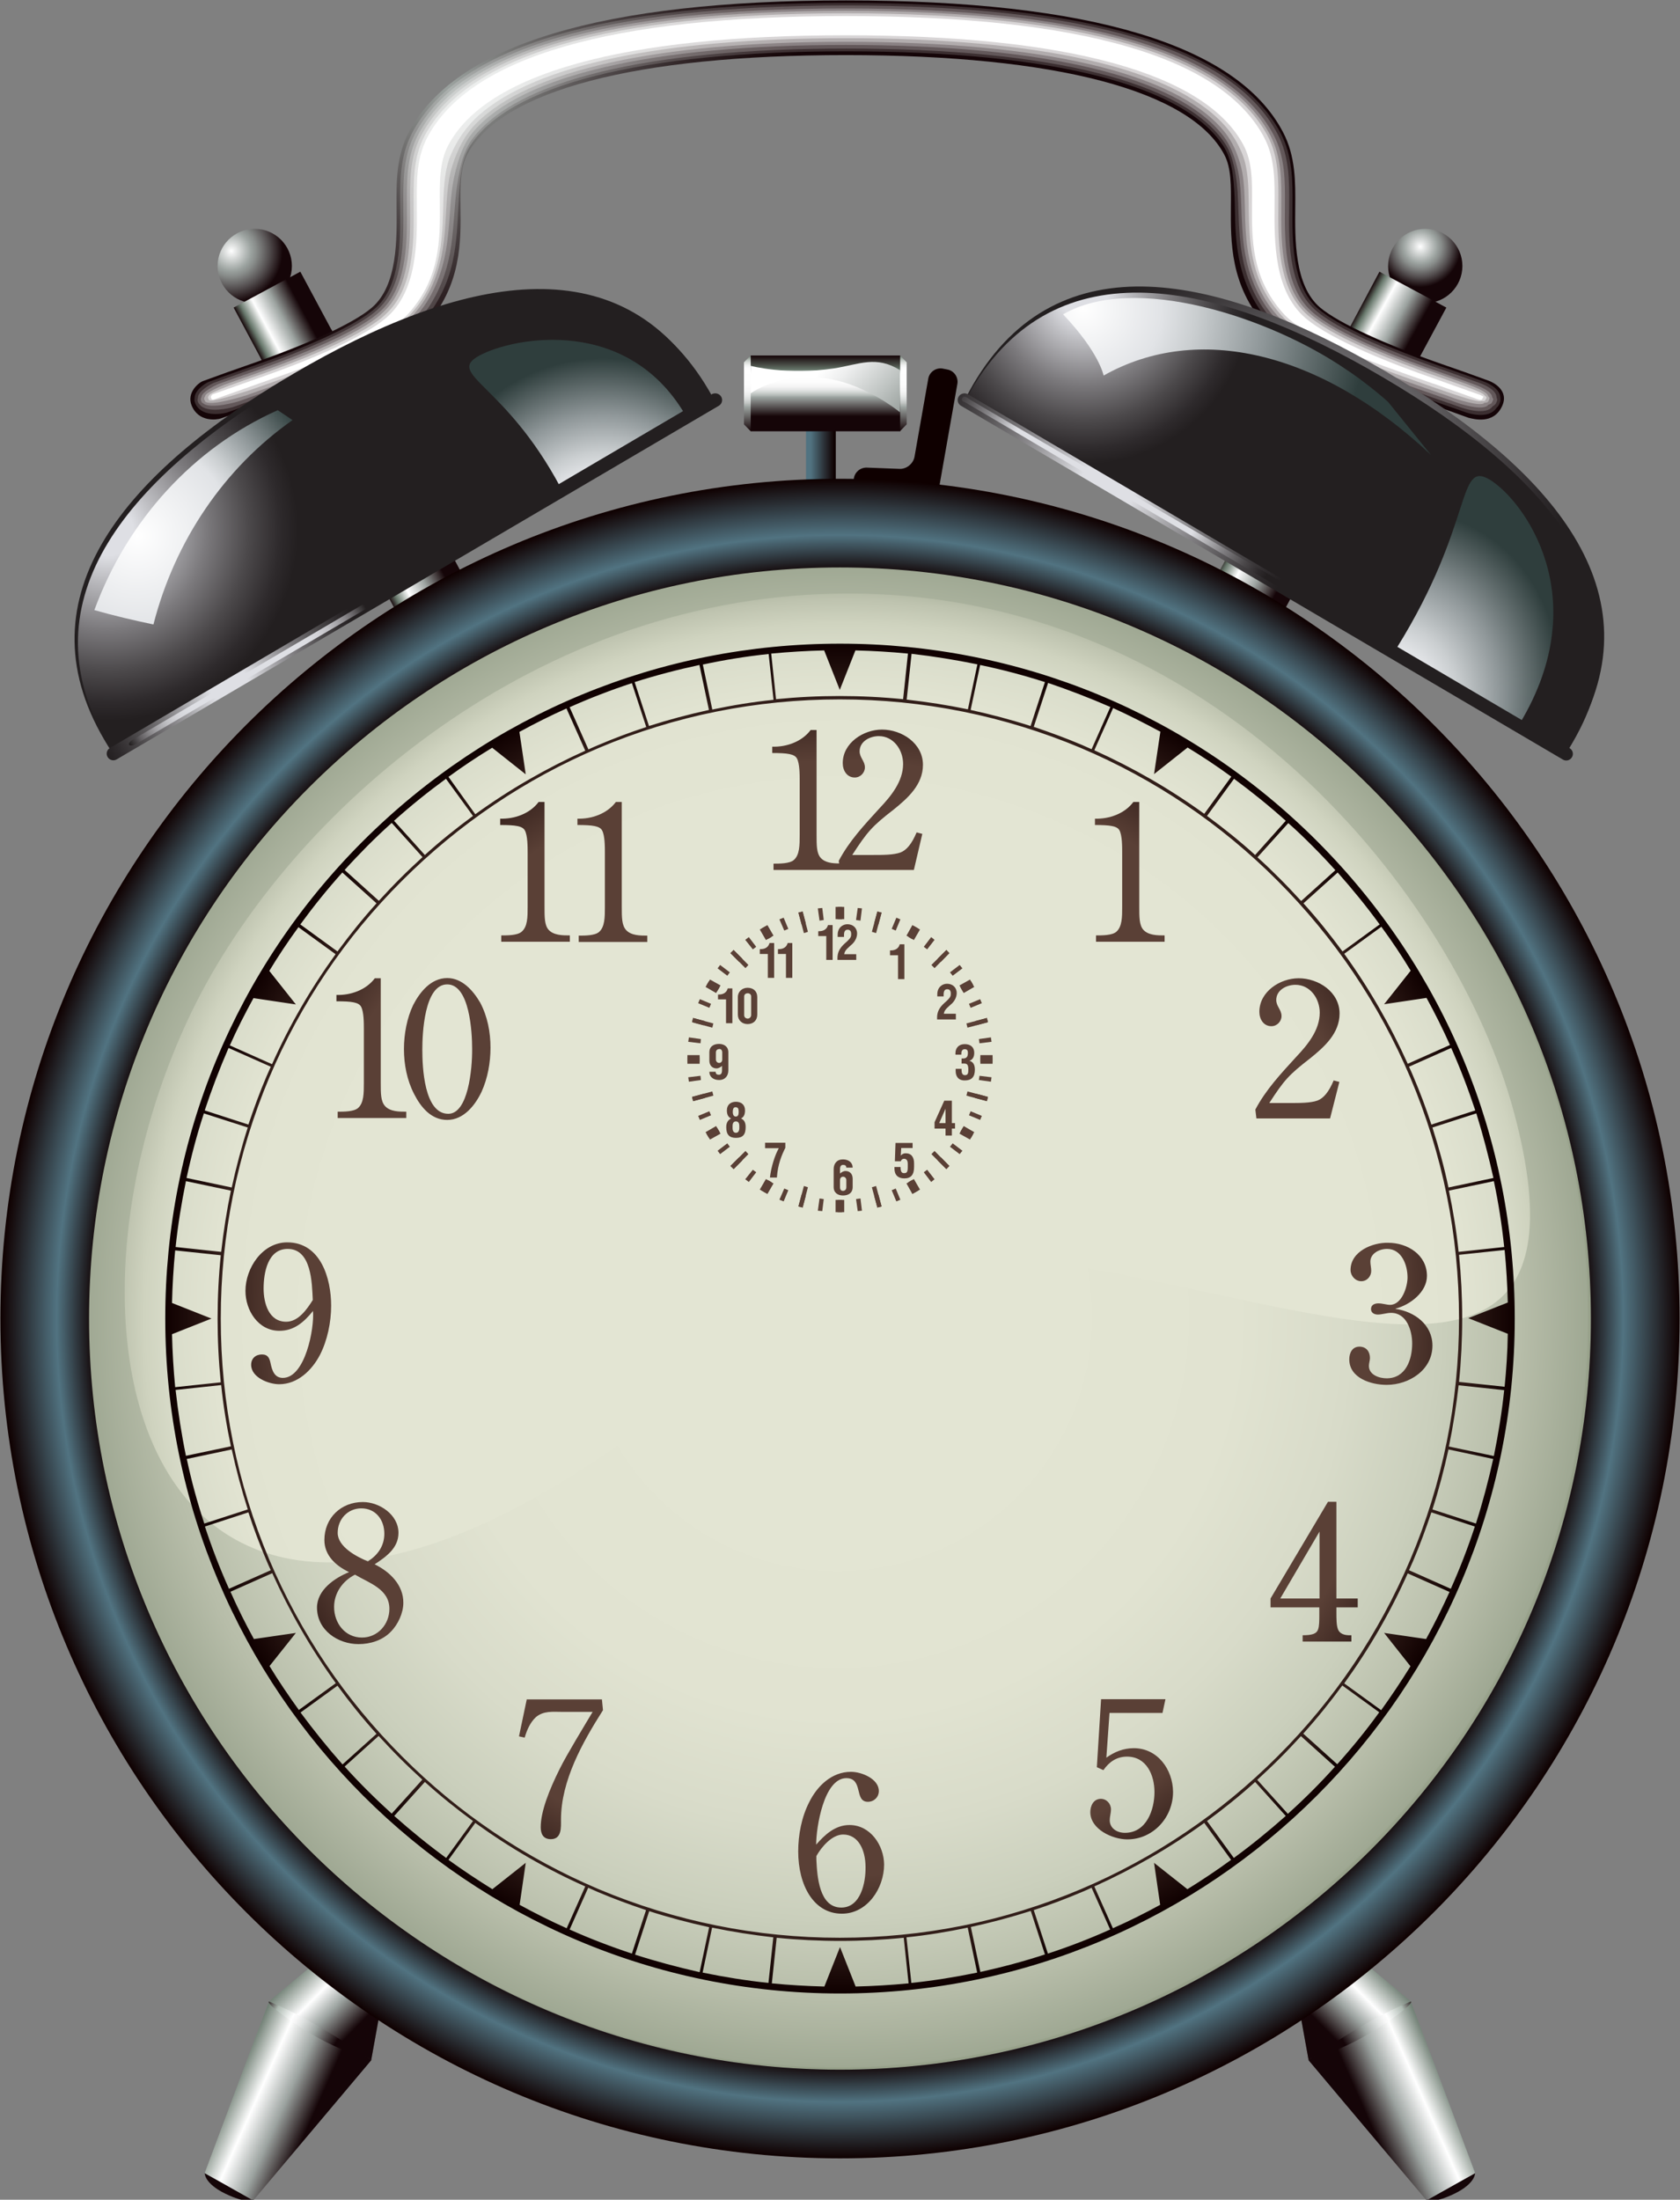 <?xml version="1.0" encoding="utf-8"?>
<!-- Generator: Adobe Illustrator 23.0.1, SVG Export Plug-In . SVG Version: 6.00 Build 0)  -->
<svg version="1.1" id="Layer_1" xmlns="http://www.w3.org/2000/svg" xmlns:xlink="http://www.w3.org/1999/xlink" x="0px" y="0px"
	 viewBox="0 0 796 1042" enable-background="new 0 0 796 1042" xml:space="preserve">
<rect x="0" y="0" width="796" height="1042" fill="#808080" stroke="none"/>
<linearGradient id="SVGID_1_" gradientUnits="userSpaceOnUse" x1="591.159" y1="242.345" x2="625.141" y2="261.181">
	<stop  offset="0" style="stop-color:#150508"/>
	<stop  offset="8.988760e-02" style="stop-color:#66766A"/>
	<stop  offset="0.264" style="stop-color:#FFFFFF"/>
	<stop  offset="0.511" style="stop-color:#9CA3A0"/>
	<stop  offset="0.786" style="stop-color:#150508"/>
</linearGradient>
<polygon fill="url(#SVGID_1_)" points="545.7,330.5 577.3,347.4 670.6,173.1 639,156.1 "/>
<linearGradient id="SVGID_2_" gradientUnits="userSpaceOnUse" x1="171.736" y1="260.308" x2="203.881" y2="243.216">
	<stop  offset="0" style="stop-color:#150508"/>
	<stop  offset="8.988760e-02" style="stop-color:#66766A"/>
	<stop  offset="0.264" style="stop-color:#FFFFFF"/>
	<stop  offset="0.511" style="stop-color:#9CA3A0"/>
	<stop  offset="0.786" style="stop-color:#150508"/>
</linearGradient>
<polygon fill="url(#SVGID_2_)" points="250.3,330.5 218.6,347.4 125.3,173.1 157,156.1 "/>
<radialGradient id="SVGID_3_" cx="397.981" cy="624.576" r="355.757" gradientUnits="userSpaceOnUse">
	<stop  offset="0.685" style="stop-color:#E3E5D3"/>
	<stop  offset="0.834" style="stop-color:#E1E3D1"/>
	<stop  offset="0.888" style="stop-color:#DADDCB"/>
	<stop  offset="0.926" style="stop-color:#CFD3BF"/>
	<stop  offset="0.957" style="stop-color:#BEC3AF"/>
	<stop  offset="0.983" style="stop-color:#A8B09A"/>
	<stop  offset="1" style="stop-color:#959F88"/>
</radialGradient>
<circle fill="url(#SVGID_3_)" cx="398" cy="624.6" r="355.8"/>
<g>
	<radialGradient id="SVGID_4_" cx="396.674" cy="623.501" r="355.757" gradientUnits="userSpaceOnUse">
		<stop  offset="0.275" style="stop-color:#E3E5D3"/>
		<stop  offset="0.533" style="stop-color:#E1E3D1"/>
		<stop  offset="0.683" style="stop-color:#D8DBC9"/>
		<stop  offset="0.804" style="stop-color:#CACFBC"/>
		<stop  offset="0.91" style="stop-color:#B7BDA9"/>
		<stop  offset="1" style="stop-color:#9FA893"/>
	</radialGradient>
	<path fill="url(#SVGID_4_)" d="M396.7,267.7C200.2,267.7,40.9,427,40.9,623.5c0,196.5,159.3,355.8,355.8,355.8
		c196.5,0,355.8-159.3,355.8-355.8C752.4,427,593.2,267.7,396.7,267.7z M369.4,622.3C85.8,882.1,9.1,655.7,88.7,483.7
		c43.4-93.8,159.8-200.1,308-202.5c179.7-2.9,293.6,145.4,320.5,245.2C776.6,746.9,478.7,522.1,369.4,622.3z"/>
</g>
<g>
	<path fill="#0F0000" d="M446.7,174.6c-3.2-0.6-6.4,1.6-6.9,4.9l-6.5,36.9c-0.6,3.2-3.7,5.8-7,5.7l-15.6-0.6
		c-3.3-0.1-6.1,2.5-6.2,5.8l-0.1,2.1c-0.1,3.3,2.5,6.1,5.8,6.2l13.6,0.5c3.3,0.1,5.5,2.9,4.9,6.1l-0.1,0.3c-0.6,3.2,1.6,6.4,4.9,6.9
		l2.1,0.4c3.2,0.6,6.4-1.6,6.9-4.9l11.1-63c0.6-3.2-1.6-6.4-4.9-6.9L446.7,174.6z"/>
</g>
<linearGradient id="SVGID_5_" gradientUnits="userSpaceOnUse" x1="381.924" y1="218.654" x2="396.006" y2="218.654">
	<stop  offset="0.152" style="stop-color:#517381"/>
	<stop  offset="0.955" style="stop-color:#0F0000"/>
</linearGradient>
<rect x="381.9" y="190.5" fill="url(#SVGID_5_)" width="14.1" height="56.3"/>
<radialGradient id="SVGID_6_" cx="672.945" cy="116.811" r="22.026" gradientUnits="userSpaceOnUse">
	<stop  offset="0" style="stop-color:#FFFFFF"/>
	<stop  offset="0.365" style="stop-color:#9CA3A0"/>
	<stop  offset="0.457" style="stop-color:#888C8A"/>
	<stop  offset="0.649" style="stop-color:#555051"/>
	<stop  offset="0.871" style="stop-color:#150508"/>
</radialGradient>
<path fill="url(#SVGID_6_)" d="M657.7,126c0,9.7,7.9,17.6,17.6,17.6c9.7,0,17.6-7.9,17.6-17.6s-7.9-17.6-17.6-17.6
	C665.6,108.4,657.7,116.3,657.7,126z"/>
<linearGradient id="SVGID_7_" gradientUnits="userSpaceOnUse" x1="645.82" y1="142.789" x2="677.644" y2="160.429">
	<stop  offset="0" style="stop-color:#150508"/>
	<stop  offset="8.988760e-02" style="stop-color:#66766A"/>
	<stop  offset="0.264" style="stop-color:#FFFFFF"/>
	<stop  offset="0.511" style="stop-color:#9CA3A0"/>
	<stop  offset="0.786" style="stop-color:#150508"/>
</linearGradient>
<polygon fill="url(#SVGID_7_)" points="638.2,157.6 669.8,174.5 685.3,145.7 653.6,128.7 "/>
<radialGradient id="SVGID_8_" cx="109.623" cy="118.881" r="31.188" gradientUnits="userSpaceOnUse">
	<stop  offset="0" style="stop-color:#FFFFFF"/>
	<stop  offset="0.298" style="stop-color:#9CA3A0"/>
	<stop  offset="0.385" style="stop-color:#888C8A"/>
	<stop  offset="0.569" style="stop-color:#555051"/>
	<stop  offset="0.781" style="stop-color:#150508"/>
</radialGradient>
<path fill="url(#SVGID_8_)" d="M138.3,126c0,9.7-7.9,17.6-17.6,17.6c-9.7,0-17.6-7.9-17.6-17.6s7.9-17.6,17.6-17.6
	C130.4,108.4,138.3,116.3,138.3,126z"/>
<linearGradient id="SVGID_9_" gradientUnits="userSpaceOnUse" x1="118.34" y1="160.055" x2="150.113" y2="143.161">
	<stop  offset="0" style="stop-color:#150508"/>
	<stop  offset="8.988760e-02" style="stop-color:#66766A"/>
	<stop  offset="0.264" style="stop-color:#FFFFFF"/>
	<stop  offset="0.511" style="stop-color:#9CA3A0"/>
	<stop  offset="0.786" style="stop-color:#150508"/>
</linearGradient>
<polygon fill="url(#SVGID_9_)" points="157.8,157.6 126.1,174.5 110.7,145.7 142.3,128.7 "/>
<g>
	
		<radialGradient id="SVGID_10_" cx="244.16" cy="-53.793" r="208.597" gradientTransform="matrix(1.028 0 0 0.871 -39.763 86.488)" gradientUnits="userSpaceOnUse">
		<stop  offset="0" style="stop-color:#9CA3A0"/>
		<stop  offset="0.168" style="stop-color:#757574"/>
		<stop  offset="0.369" style="stop-color:#4C4546"/>
		<stop  offset="0.547" style="stop-color:#2E2224"/>
		<stop  offset="0.692" style="stop-color:#1C0D0F"/>
		<stop  offset="0.786" style="stop-color:#150508"/>
	</radialGradient>
	<path fill="url(#SVGID_10_)" d="M711.7,192.4c3.5-7.5-4.3-11.3-6.2-12c-7.6-2.8-15.3-5.5-22.8-8.1c-25.8-9-48.1-19-57.2-26.6
		c-12.4-10.5-11.9-32.9-11.8-47.6c0.1-11.9,0.2-24.1-5.8-35.5C586.3,21.2,516.5,0.2,400.9,0.2c-115.7,0-185.4,21-207.2,62.5
		c-6,11.3-5.9,23.6-5.8,35.5c0.1,14.6,0.7,37-11.8,47.6c-9,7.7-31.4,17.6-57.2,26.6c-7.5,2.6-15.1,5.3-22.7,8.1
		c-2,0.7-7.9,5.4-5.4,11.6c3.3,8,11.9,6.8,13.9,6.1c7.2-2.6,14.5-5.2,21.7-7.7c33.7-11.8,62.7-21.9,75.4-36.3
		c16.8-19,16.6-39.6,16.4-56.1c-0.1-10-0.2-18.6,3.1-24.8c16-30.4,79.8-47.2,179.4-47.2c99.7,0,163.4,16.8,179.4,47.2
		c3.3,6.2,3.2,14.8,3.1,24.8c-0.1,16.5-0.3,37.1,16.4,56.1c12.7,14.4,41.7,24.5,75.4,36.3c6.9,2.4,13.9,4.9,20.8,7.4
		C698.3,198.5,707.6,201.2,711.7,192.4z"/>
	
		<radialGradient id="SVGID_11_" cx="239.794" cy="-35.676" r="207.389" gradientTransform="matrix(1.024 0 0 0.892 -33.136 72.074)" gradientUnits="userSpaceOnUse">
		<stop  offset="0" style="stop-color:#ADB2B0"/>
		<stop  offset="8.121902e-02" style="stop-color:#9D9F9E"/>
		<stop  offset="0.311" style="stop-color:#736F6F"/>
		<stop  offset="0.513" style="stop-color:#554C4D"/>
		<stop  offset="0.679" style="stop-color:#433739"/>
		<stop  offset="0.786" style="stop-color:#3C2F31"/>
	</radialGradient>
	<path fill="url(#SVGID_11_)" d="M195.2,63.1c-5.8,11.1-5.7,23.1-5.6,34.9c0,0.3,0,0.8,0,1.1c0.1,14.5,0.3,35.8-11.4,46.6
		c-1.6,1.4-3.5,2.9-5.8,4.4c-11,7.2-30.4,15.5-50.9,22.7c-3.7,1.3-7.4,2.6-11,3.9c-3.2,1.1-8.4,3-11.6,4.2c-1.4,0.5-6.8,3.9-6.7,7.8
		c-0.1,0.5-0.1,1.1,0.1,1.7c0.1,0.4,0.3,0.8,0.4,1.1c0.1,0.2,0.2,0.3,0.3,0.5c3.4,5.9,13.3,3.9,14.9,3.3c7.2-2.6,14.5-5.2,21.6-7.7
		c21.6-7.6,41-14.6,54.6-22.6c8-4.8,14.3-9.9,18.5-15.4c7.3-9.5,10.8-19.3,12.5-28.8c1.8-10,1.8-19.5,2.3-27.8
		c0.6-9.4,1.4-17.6,5.2-23.7c18.3-29,81.1-45,178.3-45c98.2,0,161.4,16.2,179.3,45.8c2.6,4.4,3.7,9.8,4.3,16
		c0.2,2.6,0.4,5.3,0.5,8.1c0.2,6.6,0.1,13.8,1,21.4c1.3,11.4,4.6,23.4,13.8,35c3.3,4.1,7.6,7.9,13.1,11.5
		c14.1,9.4,36.1,17.2,60.8,25.9c4.8,1.7,9.6,3.4,14.4,5.1c0.1,0,0.3,0.1,0.4,0.1c1.7,0.6,4.3,1.5,5.9,2.1c1.7,0.6,10.9,3.4,14.6-2
		c0.4-0.4,0.9-0.9,1.2-1.5c0.2-0.4,0.4-0.8,0.5-1.2c0.1-0.2,0.1-0.4,0.2-0.6c0.1-0.5,0-1,0-1.4c0-4.4-5.6-7-7.7-7.8
		c-4.2-1.5-8.5-3.1-11.8-4.2c-3.6-1.3-7.2-2.5-10.9-3.8c-20.8-7.4-40.5-15.8-51.4-23.1c-2-1.4-3.8-2.7-5.2-4
		c-12.1-11-11.6-33.1-11.5-47.6c0-0.3,0-0.8,0-1.1c0.1-11.5,0-23.2-5.6-33.9C585,22.1,515.8,1.4,400.9,1.4
		C285.9,1.4,216.7,22.1,195.2,63.1z"/>
	
		<radialGradient id="SVGID_12_" cx="235.351" cy="-18.389" r="206.341" gradientTransform="matrix(1.019 0 0 0.914 -26.509 57.659)" gradientUnits="userSpaceOnUse">
		<stop  offset="0" style="stop-color:#BDC2C0"/>
		<stop  offset="0.235" style="stop-color:#999898"/>
		<stop  offset="0.469" style="stop-color:#7C7576"/>
		<stop  offset="0.661" style="stop-color:#6A6061"/>
		<stop  offset="0.786" style="stop-color:#63585A"/>
	</radialGradient>
	<path fill="url(#SVGID_12_)" d="M196.6,63.5c-5.7,10.8-5.6,22.6-5.5,34.3c0,0.2,0,0.8,0,1.1c0.1,14.4,0.3,35.4-11.1,46.7
		c-1.5,1.5-3.4,3.1-5.6,4.6c-10.9,7.5-30.8,16-50.6,23.1c-3.8,1.3-7.5,2.6-11,3.9c-2.6,0.9-9,3.2-11.6,4.2c-1.1,0.4-7.5,3.9-7.4,7
		c-0.1,0.5-0.3,1.1-0.1,1.7c0.2,0.5,0.3,0.8,0.5,1.1c0.1,0.1,0.3,0.3,0.4,0.4c3.4,4.5,14.9,1.6,16.2,1.1c7.2-2.6,14.4-5.1,21.5-7.6
		c21.9-7.8,41.2-14.9,53.8-23.3c7.6-5.1,13.3-10.6,17.1-16.4c6.4-9.7,9.2-19.6,10.6-29.1c1.4-10.2,1.5-19.6,2.7-27.9
		c1.3-8.8,2.9-16.6,7.3-22.6c20.6-27.6,82.4-42.8,177.2-42.8c96.7,0,159.5,15.7,179.1,44.5c3,4.3,4.4,9.6,5.4,15.4
		c0.4,2.5,0.7,5.2,0.9,8c0.4,6.5,0.4,13.6,1,21.2c1,11.4,3.6,23.6,12.1,35.3c3,4.2,7.1,8.3,12.3,12.1c13.1,9.7,35.1,17.6,60.1,26.4
		c4.7,1.7,9.5,3.3,14.3,5c0.1,0,0.3,0.1,0.4,0.1c1.3,0.5,4.6,1.6,5.9,2.1c1.4,0.5,11.7,3.8,14.7-0.6c0.5-0.3,1-0.6,1.4-1.1
		c0.2-0.3,0.4-0.7,0.6-1.2c0.1-0.2,0.1-0.4,0.2-0.6c0-0.4-0.1-0.9-0.3-1.3c-0.1-3.6-5.6-6-8.4-7c-4.5-1.6-9.1-3.3-11.7-4.2
		c-3.5-1.2-7.1-2.5-10.8-3.8c-20.1-7.2-40.2-15.8-51.1-23.4c-2-1.4-3.7-2.8-5.1-4.2c-11.8-11.5-11.4-33.2-11.2-47.6
		c0-0.3,0-0.9,0-1.1c0.1-11.5,0.1-23-5.5-33.6c-21.2-40.4-90-60.8-204.2-60.8C286.6,2.6,217.9,23.1,196.6,63.5z"/>
	
		<radialGradient id="SVGID_13_" cx="230.859" cy="-1.865" r="205.399" gradientTransform="matrix(1.014 0 0 0.935 -19.881 43.244)" gradientUnits="userSpaceOnUse">
		<stop  offset="0" style="stop-color:#CED1D0"/>
		<stop  offset="0.11" style="stop-color:#C1C2C1"/>
		<stop  offset="0.397" style="stop-color:#A39FA0"/>
		<stop  offset="0.633" style="stop-color:#918A8B"/>
		<stop  offset="0.786" style="stop-color:#8A8284"/>
	</radialGradient>
	<path fill="url(#SVGID_13_)" d="M198.1,63.9c-5.5,10.5-5.4,22.1-5.3,33.8c0,0.2,0,0.9,0,1.1c0.1,14.2,0.3,35-10.7,46.8
		c-1.5,1.6-3.4,3.2-5.5,4.8c-10.8,7.8-31.2,16.5-50.3,23.4c-3.8,1.4-7.5,2.7-11,3.9c-1.9,0.7-9.6,3.4-11.6,4.1
		c-0.8,0.3-8.2,3.8-8.2,6.2c-0.2,0.4-0.5,1.1-0.3,1.6c0.2,0.6,0.4,0.9,0.5,1.1c0.1,0.1,0.3,0.2,0.5,0.3c3.4,3.1,16.5-0.7,17.5-1.1
		c7.2-2.6,14.4-5.1,21.3-7.6c22.2-7.9,41.4-15.3,52.9-24c7.2-5.5,12.3-11.4,15.7-17.5c5.6-9.9,7.7-19.9,8.7-29.5
		c1.1-10.4,1.1-19.8,3-28c1.9-8.3,4.3-15.6,9.4-21.4c22.8-26.2,83.8-40.6,176-40.6c95.3,0,157.5,15.2,178.9,43.1
		c3.3,4.3,5.2,9.3,6.6,14.9c0.6,2.5,1.1,5.1,1.3,7.8c0.7,6.4,0.6,13.5,1.1,21.1c0.7,11.4,2.7,23.7,10.4,35.7
		c2.8,4.4,6.6,8.7,11.6,12.7c12.2,9.9,34.1,18,59.4,27c4.7,1.6,9.4,3.3,14.3,5c0.1,0,0.3,0.1,0.4,0.1c1,0.4,4.8,1.7,5.8,2.1
		c1,0.4,12.5,4.2,14.7,0.9c0.5-0.1,1.2-0.4,1.5-0.7c0.2-0.3,0.4-0.7,0.6-1.2c0.1-0.2,0.1-0.4,0.2-0.5c0-0.4-0.3-0.9-0.5-1.2
		c-0.2-2.7-5.6-5-9-6.2c-4.8-1.7-9.7-3.5-11.7-4.2c-3.4-1.2-7-2.5-10.8-3.8c-19.3-7-40-15.8-50.7-23.7c-1.9-1.4-3.6-2.8-5-4.3
		c-11.4-11.9-11.1-33.3-11-47.6c0-0.2,0-0.9,0-1.1c0.1-11.5,0.1-22.9-5.3-33.2c-21-39.8-89.2-60-202.7-60
		C287.2,3.9,219,24.1,198.1,63.9z"/>
	
		<radialGradient id="SVGID_14_" cx="226.319" cy="13.955" r="204.543" gradientTransform="matrix(1.009 0 0 0.957 -13.254 28.829)" gradientUnits="userSpaceOnUse">
		<stop  offset="0" style="stop-color:#DEE0DF"/>
		<stop  offset="0.264" style="stop-color:#CAC9C9"/>
		<stop  offset="0.58" style="stop-color:#B8B4B4"/>
		<stop  offset="0.786" style="stop-color:#B1ACAD"/>
	</radialGradient>
	<path fill="url(#SVGID_14_)" d="M199.5,64.3c-5.4,10.2-5.3,21.6-5.2,33.2c0,0.1,0,1,0,1.1c0.1,14.1,0.3,34.6-10.4,46.9
		c-1.5,1.7-3.3,3.4-5.3,5c-10.7,8.2-31.6,17.1-50,23.8c-3.9,1.4-7.6,2.7-10.9,3.9c-1.3,0.5-10.3,3.6-11.6,4.1
		c-0.5,0.2-8.9,3.8-8.9,5.3c-0.2,0.4-0.6,1-0.4,1.6c0.2,0.6,0.5,0.9,0.5,1.1c0.1,0.1,0.3,0.2,0.5,0.2c3.3,1.7,18.1-3,18.8-3.2
		c7.2-2.6,14.3-5,21.2-7.5c22.5-8.1,41.5-15.6,52.1-24.8c6.8-5.9,11.3-12.1,14.3-18.5c4.8-10.1,6.2-20.3,6.8-29.9
		c0.7-10.5,0.7-19.9,3.3-28c2.4-7.7,5.8-14.6,11.5-20.3c24.9-24.9,85.1-38.5,174.9-38.5c93.8,0,155.6,14.6,178.7,41.7
		c3.6,4.2,6,9,7.7,14.3c0.8,2.4,1.4,5,1.8,7.7c0.9,6.3,0.9,13.4,1.1,21c0.4,11.5,1.7,23.9,8.7,36c2.6,4.6,6.1,9,10.8,13.3
		c11.2,10.2,33.1,18.5,58.7,27.5c4.6,1.6,9.4,3.3,14.2,5c0,0,0.4,0.1,0.4,0.1c0.7,0.2,5.1,1.8,5.8,2.1c0.7,0.3,13.3,4.5,14.7,2.3
		c0.6,0,1.3-0.1,1.7-0.4c0.2-0.2,0.4-0.6,0.6-1.2c0.1-0.2,0.1-0.4,0.2-0.5c-0.1-0.4-0.5-0.8-0.7-1.1c-0.4-1.9-5.7-4-9.6-5.5
		c-5.1-1.8-10.3-3.7-11.7-4.2c-3.3-1.2-7-2.5-10.8-3.8c-18.6-6.8-39.7-15.8-50.4-24c-1.8-1.4-3.4-2.9-4.8-4.4
		c-11.1-12.4-10.8-33.4-10.7-47.7c0-0.1,0-1,0-1.1c0.1-11.5,0.1-22.7-5.2-32.8C581.3,25,513.6,5.1,400.8,5.1
		C287.9,5.1,220.2,25,199.5,64.3z"/>
	
		<radialGradient id="SVGID_15_" cx="221.734" cy="29.128" r="203.767" gradientTransform="matrix(1.005 0 0 0.978 -6.627 14.415)" gradientUnits="userSpaceOnUse">
		<stop  offset="0" style="stop-color:#EEF0EF"/>
		<stop  offset="0.459" style="stop-color:#DEDDDD"/>
		<stop  offset="0.786" style="stop-color:#D8D5D6"/>
	</radialGradient>
	<path fill="url(#SVGID_15_)" d="M201,64.7c-5.2,10-5.1,21-5,32.6c0,0.1,0,1,0,1.1c0.1,14,0.3,34.2-10,47c-1.5,1.8-3.2,3.5-5.1,5.1
		c-10.5,8.5-32,17.6-49.7,24.1c-3.9,1.5-7.6,2.8-10.9,3.9c-0.6,0.2-10.9,3.9-11.5,4.1c-0.3,0.1-9.6,3.7-9.6,4.5
		c-0.3,0.3-0.8,1-0.6,1.5c0.3,0.7,0.5,1,0.6,1c0.1,0.1,0.4,0.1,0.6,0.1c3.3,0.3,19.8-5.3,20.1-5.4c7.2-2.6,14.3-5,21-7.4
		c22.8-8.2,41.7-16,51.2-25.5c6.4-6.3,10.4-12.9,12.9-19.5c3.9-10.3,4.6-20.6,4.9-30.2c0.3-10.7,0.3-20.1,3.6-28.1
		c3-7.1,7.3-13.6,13.6-19.2c27-23.6,86.4-36.3,173.8-36.3c92.3,0,153.7,14,178.5,40.4c3.9,4.1,6.8,8.7,8.9,13.7
		c1,2.4,1.8,4.9,2.2,7.6c1.2,6.3,1.1,13.2,1.2,20.9c0.2,11.5,0.8,24.1,6.9,36.3c2.4,4.7,5.6,9.4,10,13.9
		c10.3,10.4,32.1,18.9,58,28.1c4.6,1.6,9.3,3.3,14.1,5c0,0,0.4,0.1,0.4,0.1c0.3,0.1,5.4,1.9,5.8,2c0.3,0.1,14,4.9,14.8,3.8
		c0.6,0.1,1.5,0.1,1.8,0c0.2-0.2,0.4-0.5,0.7-1.1c0.1-0.3,0.2-0.4,0.2-0.5c-0.1-0.3-0.6-0.7-1-1c-0.5-1.1-5.7-3-10.3-4.7
		c-5.4-1.9-10.9-3.9-11.6-4.1c-3.2-1.1-6.9-2.4-10.7-3.9c-17.8-6.6-39.5-15.7-50-24.3c-1.8-1.4-3.3-2.9-4.7-4.6
		c-10.8-12.8-10.5-33.6-10.4-47.7c0-0.1,0-1,0-1.1c0.1-11.5,0.2-22.5-5-32.4C580.1,26,512.9,6.3,400.7,6.3
		C288.6,6.3,221.4,26,201,64.7z"/>
	<path fill="#FFFFFF" d="M701.4,187.1c-1.4-0.5-22.4-7.9-22.5-8c-17-5.9-47.5-17.5-60.3-28.4c-15-12.7-14.8-36.6-14.7-52.4
		c0,0,0-1.1,0-1.1c0.1-11.5,0.2-22.3-4.9-32C578.9,26.9,512.2,7.6,400.7,7.6c-111.5,0-178.2,19.4-198.3,57.6c-5.1,9.7-5,20.5-4.9,32
		l0,1.1c0.1,15.8,0.4,39.7-14.7,52.4c-12.9,10.9-43.3,22.5-60.3,28.4l-21.8,7.7c-0.4,0.3-1,1-0.8,1.5c0.3,0.8,0.6,1,0.6,1
		c0.1,0,0.4,0,0.7,0c3.2-1.1,21.4-7.6,21.4-7.6c32.3-11.3,60.2-21,71.3-33.6c14.8-16.8,14.6-35,14.5-51.1c-0.1-10.9-0.2-20.3,4-28.2
		c18-34.1,83.1-52.1,188.4-52.1c105.3,0,170.4,18,188.4,52.1c4.2,7.9,4.1,17.3,4,28.2c-0.1,16.1-0.3,34.3,14.5,51.1
		c11,12.5,38.9,22.3,71.3,33.6l0.4,0.1l20.6,7.3c0.7,0.3,1.6,0.4,2,0.3c0.1-0.1,0.4-0.5,0.7-1.1c0.1-0.3,0.2-0.4,0.2-0.5
		C702.4,187.7,701.8,187.3,701.4,187.1z"/>
</g>
<g>
	<path fill="#150508" d="M698.9,1029.4c0,0,0.3,4.8-9.7,9.7c-9.9,4.8-13.3,3.2-13.3,3.2l4.2-16.6L698.9,1029.4z"/>
	
		<linearGradient id="SVGID_16_" gradientUnits="userSpaceOnUse" x1="2354.669" y1="957.224" x2="2438.119" y2="1011.071" gradientTransform="matrix(-1 0 0 1 3040.504 0)">
		<stop  offset="0" style="stop-color:#66766A"/>
		<stop  offset="0.281" style="stop-color:#9CA3A0"/>
		<stop  offset="1" style="stop-color:#150508"/>
	</linearGradient>
	<path fill="url(#SVGID_16_)" d="M698.9,1029.4c-14.9-39.8-30.4-81.2-30.4-81.2s-21.9-18.2-39.9-33.2L610.8,925
		c4.1,22.8,9.2,50.7,9.2,50.7s28.5,33.9,56,66.5L698.9,1029.4z"/>
	<g>
		
			<linearGradient id="SVGID_17_" gradientUnits="userSpaceOnUse" x1="2353.36" y1="988.543" x2="2401.794" y2="1010.107" gradientTransform="matrix(-1 0 0 1 3040.504 0)">
			<stop  offset="0" style="stop-color:#66766A"/>
			<stop  offset="0.264" style="stop-color:#FFFFFF"/>
			<stop  offset="0.511" style="stop-color:#9CA3A0"/>
			<stop  offset="0.786" style="stop-color:#150508"/>
		</linearGradient>
		<path fill="url(#SVGID_17_)" d="M698.9,1029.4l-23,12.9c-27.5-32.6-56-66.5-56-66.5l48.5-27.6C668.5,948.1,684,989.5,698.9,1029.4
			z"/>
		
			<linearGradient id="SVGID_18_" gradientUnits="userSpaceOnUse" x1="2391.062" y1="926.95" x2="2426.706" y2="962.048" gradientTransform="matrix(-1 0 0 1 3040.504 0)">
			<stop  offset="0" style="stop-color:#66766A"/>
			<stop  offset="0.309" style="stop-color:#FFFFFF"/>
			<stop  offset="0.511" style="stop-color:#9CA3A0"/>
			<stop  offset="0.786" style="stop-color:#150508"/>
		</linearGradient>
		<path fill="url(#SVGID_18_)" d="M628.6,914.9c18,15,39.9,33.2,39.9,33.2L620,975.7c0,0-5-27.8-9.2-50.7L628.6,914.9z"/>
	</g>
	
		<linearGradient id="SVGID_19_" gradientUnits="userSpaceOnUse" x1="2370.076" y1="947.327" x2="2422.048" y2="978.727" gradientTransform="matrix(-1 0 0 1 3040.504 0)">
		<stop  offset="1.123600e-02" style="stop-color:#150508"/>
		<stop  offset="0.118" style="stop-color:#ADB9B1"/>
		<stop  offset="0.253" style="stop-color:#FFFFFF"/>
		<stop  offset="0.288" style="stop-color:#F7F7F7"/>
		<stop  offset="0.344" style="stop-color:#DFE2E1"/>
		<stop  offset="0.413" style="stop-color:#BABFBD"/>
		<stop  offset="0.461" style="stop-color:#9CA3A0"/>
		<stop  offset="0.646" style="stop-color:#150508"/>
	</linearGradient>
	<path fill="url(#SVGID_19_)" d="M668.5,948.1c0,0-9.3,3.6-21.7,10.7c-12.4,7.1-26.8,16.9-26.8,16.9s16.4-4.1,33.7-15.5
		C671,948.8,668.5,948.1,668.5,948.1"/>
</g>
<path fill="#150508" d="M97,1029.4c0,0-0.3,4.8,9.7,9.7c9.9,4.8,13.3,3.2,13.3,3.2l-4.2-16.6L97,1029.4z"/>
<linearGradient id="SVGID_20_" gradientUnits="userSpaceOnUse" x1="110.124" y1="957.225" x2="193.574" y2="1011.072">
	<stop  offset="0" style="stop-color:#66766A"/>
	<stop  offset="0.281" style="stop-color:#9CA3A0"/>
	<stop  offset="1" style="stop-color:#150508"/>
</linearGradient>
<path fill="url(#SVGID_20_)" d="M97,1029.4c14.9-39.8,30.4-81.2,30.4-81.2s21.9-18.2,39.9-33.2l17.8,10.1
	c-4.1,22.8-9.2,50.7-9.2,50.7s-28.5,33.9-56,66.5L97,1029.4z"/>
<g>
	<linearGradient id="SVGID_21_" gradientUnits="userSpaceOnUse" x1="108.813" y1="988.543" x2="157.248" y2="1010.107">
		<stop  offset="0" style="stop-color:#66766A"/>
		<stop  offset="0.264" style="stop-color:#FFFFFF"/>
		<stop  offset="0.511" style="stop-color:#9CA3A0"/>
		<stop  offset="0.786" style="stop-color:#150508"/>
	</linearGradient>
	<path fill="url(#SVGID_21_)" d="M97,1029.4l23,12.9c27.5-32.6,56-66.5,56-66.5l-48.5-27.6C127.4,948.1,111.9,989.5,97,1029.4z"/>
	<linearGradient id="SVGID_22_" gradientUnits="userSpaceOnUse" x1="146.516" y1="926.95" x2="182.16" y2="962.048">
		<stop  offset="0" style="stop-color:#66766A"/>
		<stop  offset="0.309" style="stop-color:#FFFFFF"/>
		<stop  offset="0.511" style="stop-color:#9CA3A0"/>
		<stop  offset="0.786" style="stop-color:#150508"/>
	</linearGradient>
	<path fill="url(#SVGID_22_)" d="M167.3,914.9c-18,15-39.9,33.2-39.9,33.2l48.5,27.6c0,0,5-27.8,9.2-50.7L167.3,914.9z"/>
</g>
<radialGradient id="SVGID_23_" cx="609.053" cy="245.266" r="131.887" gradientUnits="userSpaceOnUse">
	<stop  offset="0.135" style="stop-color:#DEDFE4"/>
	<stop  offset="0.255" style="stop-color:#BEBEC2"/>
	<stop  offset="0.519" style="stop-color:#7C7A7D"/>
	<stop  offset="0.741" style="stop-color:#4C494B"/>
	<stop  offset="0.907" style="stop-color:#2E2A2C"/>
	<stop  offset="1" style="stop-color:#231F20"/>
</radialGradient>
<path fill="url(#SVGID_23_)" d="M742.6,354.7c1.2-1.8,2.3-3.6,3.4-5.5c40.3-68.6-11-127.2-89.7-173.4
	c-78.7-46.2-154.8-62.5-195.1,6.1c-1.1,1.9-2.1,3.7-3.1,5.6L742.6,354.7z"/>
<radialGradient id="SVGID_24_" cx="513.803" cy="140.916" r="78.896" gradientUnits="userSpaceOnUse">
	<stop  offset="0.135" style="stop-color:#DEDFE4"/>
	<stop  offset="0.255" style="stop-color:#BEBEC2"/>
	<stop  offset="0.519" style="stop-color:#7C7A7D"/>
	<stop  offset="0.741" style="stop-color:#4C494B"/>
	<stop  offset="0.907" style="stop-color:#2E2A2C"/>
	<stop  offset="1" style="stop-color:#231F20"/>
</radialGradient>
<path fill="url(#SVGID_24_)" d="M741.5,357.6c1.2-1.8,2.3-3.6,3.4-5.5c40.3-68.6-11-127.2-89.7-173.4
	c-78.7-46.2-154.8-62.5-195.1,6.1c-1.1,1.9-2.1,3.7-3.1,5.6L741.5,357.6z"/>
<radialGradient id="SVGID_25_" cx="397.979" cy="624.576" r="397.776" gradientUnits="userSpaceOnUse">
	<stop  offset="0.888" style="stop-color:#0F0000"/>
	<stop  offset="0.933" style="stop-color:#517381"/>
	<stop  offset="1" style="stop-color:#0F0000"/>
</radialGradient>
<path fill="url(#SVGID_25_)" d="M795.8,624.6c0,219.7-178.1,397.8-397.8,397.8c-219.7,0-397.8-178.1-397.8-397.8
	c0-219.7,178.1-397.8,397.8-397.8C617.7,226.8,795.8,404.9,795.8,624.6z M398,268.8c-196.5,0-355.8,159.3-355.8,355.8
	c0,196.5,159.3,355.8,355.8,355.8c196.5,0,355.8-159.3,355.8-355.8C753.7,428.1,594.5,268.8,398,268.8z"/>
<radialGradient id="SVGID_26_" cx="397.979" cy="624.575" r="319.727" gradientUnits="userSpaceOnUse">
	<stop  offset="0.826" style="stop-color:#5A4036"/>
	<stop  offset="1" style="stop-color:#0F0000"/>
</radialGradient>
<path fill="url(#SVGID_26_)" d="M624.1,398.5c-60.4-60.4-140.7-93.6-226.1-93.6c-85.4,0-165.7,33.3-226.1,93.6
	c-60.4,60.4-93.6,140.7-93.6,226.1c0,176.3,143.4,319.7,319.7,319.7c176.3,0,319.7-143.4,319.7-319.7
	C717.7,539.2,684.4,458.9,624.1,398.5z M712.7,590.7l-21.6,2.3c-1-9.8-2.6-19.5-4.6-29l21.3-4.5C710,569.8,711.6,580.2,712.7,590.7z
	 M691.3,624.6c0,39.6-7.8,78-23.1,114.2c-14.8,34.9-35.9,66.3-62.9,93.2c-26.9,26.9-58.3,48.1-93.2,62.9
	c-36.2,15.3-74.6,23-114.2,23c-39.6,0-78-7.8-114.2-23c-34.9-14.8-66.3-35.9-93.2-62.9c-26.9-26.9-48.1-58.3-62.9-93.2
	c-15.3-36.2-23-74.6-23-114.2s7.8-78,23-114.2c14.8-34.9,35.9-66.3,62.9-93.2c26.9-26.9,58.3-48.1,93.2-62.9
	c36.2-15.3,74.6-23,114.2-23c39.6,0,78,7.8,114.2,23c34.9,14.8,66.3,35.9,93.2,62.9c26.9,26.9,48.1,58.3,62.9,93.2
	C683.5,546.6,691.3,585,691.3,624.6z M707.6,558l-21.3,4.5c-2-9.6-4.6-19-7.6-28.4l20.8-6.7C702.6,537.4,705.3,547.7,707.6,558z
	 M699,526l-20.8,6.7c-2.5-7.7-5.4-15.4-8.6-22.9c-0.6-1.5-1.3-3-2-4.5l20-8.9C691.9,506.1,695.7,516,699,526z M668.4,459.8
	l-12.6,15.9l20.1-3c4,7.3,7.7,14.7,11.1,22.3l-20,8.9c-8.3-18.4-18.3-35.8-30.1-52.1l17.6-12.8C659.5,445.8,664.1,452.7,668.4,459.8
	z M653.7,437.9l-17.6,12.8c-5.8-7.9-11.9-15.5-18.5-22.8l16.2-14.6C640.8,421.2,647.5,429.4,653.7,437.9z M621.8,400.7
	c3.7,3.7,7.4,7.6,10.9,11.5l-16.2,14.6c-3.3-3.6-6.7-7.2-10.1-10.6c-3.5-3.5-7-6.9-10.6-10.1l14.6-16.2
	C614.3,393.3,618.1,397,621.8,400.7z M609.2,388.8L594.7,405c-7.3-6.6-14.9-12.7-22.8-18.5l12.8-17.6
	C593.1,375.1,601.3,381.7,609.2,388.8z M549.8,346.6l-3,20.1l15.9-12.6c7.1,4.3,14,8.9,20.7,13.8l-12.8,17.6
	c-16.3-11.8-33.7-21.8-52.1-30.1l8.9-20C535.1,338.9,542.5,342.7,549.8,346.6z M526.1,334.9l-8.9,20c-1.5-0.7-3-1.3-4.5-2
	c-7.5-3.2-15.2-6-22.9-8.6l6.8-20.8C506.6,326.9,516.5,330.7,526.1,334.9z M495.1,323.1l-6.8,20.8c-9.3-3-18.8-5.5-28.4-7.6
	l4.5-21.3C474.9,317.2,485.1,319.9,495.1,323.1z M463.1,314.7l-4.5,21.3c-9.6-2-19.3-3.5-29-4.6l2.3-21.7
	C442.4,310.9,452.8,312.6,463.1,314.7z M390.5,308.1l7.4,18.7l7.4-18.7c8.4,0.2,16.7,0.7,24.9,1.5l-2.3,21.6c-9.9-1-20-1.5-30.1-1.5
	c-10.1,0-20.1,0.5-30.1,1.5l-2.3-21.6C373.9,308.8,382.2,308.3,390.5,308.1z M364.2,309.8l2.3,21.7c-9.8,1-19.5,2.6-29,4.6
	l-4.5-21.3C343.2,312.6,353.6,310.9,364.2,309.8z M331.4,315l4.5,21.3c-9.6,2.1-19,4.6-28.4,7.6l-6.8-20.8
	C310.8,319.9,321.1,317.2,331.4,315z M299.4,323.6l6.8,20.8c-7.7,2.5-15.4,5.4-22.9,8.6c-1.5,0.6-3,1.3-4.5,2l-8.9-20
	C279.5,330.7,289.4,326.9,299.4,323.6z M233.2,354.2l15.9,12.6l-3-20.1c7.3-4,14.7-7.7,22.3-11.1l8.9,20
	c-18.4,8.3-35.8,18.3-52.1,30.1L212.5,368C219.2,363.1,226.1,358.5,233.2,354.2z M211.3,368.9l12.8,17.6
	c-7.9,5.8-15.5,11.9-22.8,18.5l-14.6-16.2C194.6,381.7,202.8,375.1,211.3,368.9z M174.1,400.7c3.7-3.7,7.6-7.4,11.5-10.9l14.6,16.2
	c-3.6,3.3-7.2,6.7-10.6,10.1c-3.5,3.5-6.8,7-10.1,10.6l-16.2-14.6C166.7,408.3,170.4,404.5,174.1,400.7z M162.2,413.3l16.2,14.6
	c-6.6,7.3-12.7,14.9-18.5,22.8l-17.6-12.8C148.5,429.4,155.1,421.2,162.2,413.3z M120.1,472.8l20.1,3l-12.6-15.9
	c4.3-7.1,8.9-14,13.8-20.7l17.6,12.8c-11.8,16.3-21.9,33.7-30.1,52.1l-20-8.9C112.3,487.5,116.1,480.1,120.1,472.8z M108.3,496.4
	l20,8.9c-0.7,1.5-1.3,3-2,4.5c-3.2,7.5-6,15.2-8.6,22.9L97,526C100.3,516,104.1,506.1,108.3,496.4z M96.6,527.4l20.8,6.7
	c-3,9.3-5.5,18.8-7.6,28.4L88.4,558C90.6,547.7,93.3,537.4,96.6,527.4z M88.1,559.5l21.3,4.5c-2,9.6-3.5,19.3-4.6,29l-21.6-2.3
	C84.3,580.2,86,569.8,88.1,559.5z M81.5,632l18.7-7.4l-18.7-7.4c0.2-8.4,0.7-16.7,1.5-24.9l21.6,2.3c-1,9.9-1.5,20-1.5,30.1
	c0,10.1,0.5,20.1,1.5,30.1l-21.6,2.3C82.2,648.7,81.7,640.4,81.5,632z M83.2,658.4l21.6-2.3c1,9.8,2.6,19.5,4.6,29l-21.3,4.5
	C86,679.4,84.4,669,83.2,658.4z M88.5,691.1l21.3-4.5c2.1,9.6,4.6,19,7.6,28.4l-20.6,6.7C93.5,711.7,90.7,701.5,88.5,691.1z
	 M97.1,723.1l20.6-6.7c2.5,7.7,5.4,15.4,8.6,22.9c0.6,1.5,1.3,3,2,4.5l-19.8,8.8C104.2,743,100.4,733.2,97.1,723.1z M127.7,789.2
	l12.5-15.7l-19.9,2.9c-4-7.3-7.7-14.7-11.1-22.4l19.8-8.8c8.3,18.4,18.3,35.8,30.1,52.1L141.6,810
	C136.7,803.2,132,796.3,127.7,789.2z M142.4,811.2l17.5-12.7c5.8,7.9,11.9,15.5,18.5,22.8l-16.1,14.5
	C155.3,827.9,148.7,819.7,142.4,811.2z M163.3,836.8l16.1-14.5c3.3,3.6,6.7,7.2,10.1,10.6c3.5,3.5,7,6.8,10.6,10.1l-14.5,16.1
	C177.9,852.1,170.4,844.7,163.3,836.8z M186.8,860.2l14.5-16.1c7.3,6.6,14.9,12.7,22.8,18.5l-12.7,17.5
	C202.9,873.9,194.7,867.2,186.8,860.2z M246.2,902.3l2.9-19.9l-15.8,12.5c-7.1-4.4-14-9-20.8-13.9l12.7-17.5
	c16.3,11.8,33.7,21.9,52.1,30.1l-8.8,19.8C260.9,910,253.5,906.3,246.2,902.3z M269.9,914l8.8-19.8c1.5,0.7,3,1.3,4.5,2
	c7.5,3.2,15.2,6,22.9,8.6l-6.7,20.6C289.4,922.1,279.5,918.3,269.9,914z M300.9,925.9l6.7-20.6c9.3,3,18.8,5.5,28.4,7.6l-4.5,21.3
	C321,931.8,310.8,929.1,300.9,925.9z M332.9,934.4l4.5-21.3c9.6,2,19.3,3.5,29,4.6l-2.3,21.6C353.6,938.2,343.1,936.5,332.9,934.4z
	 M405.4,941l-7.4-18.7l-7.4,18.7c-8.4-0.2-16.7-0.7-24.9-1.5l2.3-21.6c9.9,1,20,1.5,30.1,1.5c10.1,0,20.1-0.5,30.1-1.5l2.3,21.6
	C422.1,940.3,413.8,940.8,405.4,941z M431.8,939.3l-2.3-21.6c9.8-1,19.5-2.6,29-4.6l4.5,21.3C452.8,936.5,442.4,938.2,431.8,939.3z
	 M464.5,934.1l-4.5-21.3c9.6-2.1,19-4.6,28.4-7.6l6.7,20.6C485.1,929.1,474.9,931.8,464.5,934.1z M496.5,925.4l-6.7-20.6
	c7.7-2.5,15.4-5.4,22.9-8.6c1.5-0.6,3-1.3,4.5-2L526,914C516.4,918.3,506.6,922.1,496.5,925.4z M562.6,894.9l-15.8-12.5l2.9,19.9
	c-7.3,4-14.7,7.7-22.4,11.1l-8.8-19.8c18.4-8.3,35.8-18.3,52.1-30.1l12.7,17.5C576.6,885.9,569.7,890.5,562.6,894.9z M584.6,880.1
	l-12.7-17.5c7.9-5.8,15.5-11.9,22.8-18.5l14.5,16.1C601.3,867.2,593.1,873.9,584.6,880.1z M610.2,859.2l-14.5-16.1
	c3.6-3.3,7.2-6.7,10.6-10.1c3.5-3.5,6.8-7,10.1-10.6l16.1,14.5C625.5,844.7,618.1,852.1,610.2,859.2z M633.6,835.7l-16.1-14.5
	c6.6-7.3,12.7-14.9,18.5-22.8l17.5,12.7C647.3,819.7,640.6,827.9,633.6,835.7z M675.7,776.4l-19.9-2.9l12.5,15.8
	c-4.4,7.1-9,14-13.9,20.8l-17.5-12.7c11.8-16.3,21.9-33.7,30.1-52.1l19.8,8.8C683.4,761.6,679.7,769.1,675.7,776.4z M687.4,752.6
	l-19.8-8.8c0.7-1.5,1.3-3,2-4.5c3.2-7.5,6-15.2,8.6-22.9l20.6,6.7C695.5,733.2,691.7,743,687.4,752.6z M699.3,721.7l-20.6-6.7
	c3-9.3,5.5-18.8,7.6-28.4l21.2,4.5C705.2,701.5,702.5,711.7,699.3,721.7z M707.8,689.7l-21.3-4.5c2-9.6,3.5-19.3,4.6-29l21.6,2.3
	C711.6,669,709.9,679.4,707.8,689.7z M712.9,656.9l-21.6-2.3c1-9.9,1.5-20,1.5-30.1c0-10.1-0.5-20.1-1.5-30.1l21.6-2.3
	c0.8,8.2,1.3,16.6,1.5,24.9l-18.7,7.4l18.7,7.4C714.3,640.4,713.7,648.7,712.9,656.9z M423.4,383.5c6.7-5.4,13.9-11.8,13.9-21.2
	c0-10.2-10-16.7-19.4-16.7c-8.8,0-18.6,6.3-18.6,15.9c0,3.5,2,6.8,5.7,6.8c2.7,0,4.8-2.3,4.8-4.8c0-3-2.5-4.6-2.5-7.6
	c0-4.7,4.8-7.2,9.1-7.2c7,0,11.5,6.5,11.5,13.2c0,8.3-5.8,15.3-11.2,21c-7.1,7.8-14.3,15.4-19.3,24.9l0.2,1.2
	c-3.1,0-6.7-0.3-8.8-2.7c-1.9-2.2-1.9-5.9-1.9-10.9v-49.6h-2.8c-4.2,5.6-11.5,8.1-18.2,7.9v3c7.3,0,10.6,0.5,11.7,2.6
	c1.3,2.4,1.3,7.7,1.3,10.4v25.8c0,4.8,0,9.5-2.8,11.9c-2,1.7-6.7,1.7-9.6,1.7v3H433l4-17.1l-2.7-0.7c-2.3,5.5-4.8,8.4-7.6,9.5
	c-3.3,1.2-8.2,1.2-13.9,1.2h-9C411,393.9,413.2,391.4,423.4,383.5z M530.4,393.3c1.3,2.4,1.3,7.7,1.3,10.4v25.8
	c0,4.8,0,9.5-2.8,11.9c-2,1.7-6.7,1.7-9.6,1.7v3h32.5v-3c-3.3,0-7.7,0-10.1-2.7c-1.9-2.2-1.9-5.9-1.9-10.9v-49.6h-2.8
	c-4.2,5.6-11.5,8.1-18.2,7.9v3C526,390.8,529.3,391.3,530.4,393.3z M247.1,441.4c-2,1.7-6.7,1.7-9.6,1.7v3h32.5v-3
	c-3.3,0-7.7,0-10.1-2.7c-1.9-2.2-1.9-5.9-1.9-10.9v-49.6h-2.8c-4.2,5.6-11.5,8.1-18.2,7.9v3c7.3,0,10.6,0.5,11.7,2.6
	c1.3,2.4,1.3,7.7,1.3,10.4v25.8C250,434.4,250,439,247.1,441.4z M294.6,429.5v-49.6h-2.8c-4.2,5.6-11.5,8.1-18.2,7.9v3
	c7.3,0,10.6,0.5,11.7,2.6c1.3,2.4,1.3,7.7,1.3,10.4v25.8c0,4.8,0,9.5-2.8,11.9c-2,1.7-6.7,1.7-9.6,1.7v3h32.5v-3
	c-3.3,0-7.7,0-10.1-2.7C294.6,438.2,294.6,434.6,294.6,429.5z M634.6,512.5l-2.7-0.7c-2.3,5.5-4.8,8.4-7.6,9.5
	c-3.3,1.2-8.2,1.2-13.9,1.2h-9c7-10.8,9.2-13.3,19.4-21.2c6.7-5.4,13.9-11.8,13.9-21.2c0-10.2-10-16.7-19.4-16.7
	c-8.8,0-18.6,6.3-18.6,15.9c0,3.5,2,6.8,5.7,6.8c2.7,0,4.8-2.3,4.8-4.8c0-3-2.5-4.6-2.5-7.6c0-4.7,4.8-7.2,9.1-7.2
	c7,0,11.5,6.5,11.5,13.2c0,8.3-5.8,15.3-11.2,21c-7.1,7.8-14.3,15.4-19.3,24.9l0.5,4.2h34.9L634.6,512.5z M211.9,463.3
	c-7.6,0-12.9,6.5-16.1,12.7c-3,6.2-4.4,13.9-4.4,20.9c0,7.3,1.4,14.7,4.8,21.3c3.2,6.3,8.1,12.3,15.7,12.3c7.8,0,13.3-7,16.3-13.4
	c2.9-6.4,4.2-13.8,4.2-20.8c0-7.4-1.4-14.8-4.9-21.4C224.1,469.1,218.9,463.3,211.9,463.3z M212.4,527.6
	c-11.5,0-12.3-22.3-12.3-30.4c0-7.5,0.9-30.9,11.8-30.9c10.7,0,11.8,22.9,11.8,30.4C223.8,506.5,221.8,527.6,212.4,527.6z
	 M180.4,513v-49.6h-2.8c-4.2,5.6-11.5,8.1-18.2,7.9v3c7.3,0,10.6,0.5,11.7,2.6c1.3,2.4,1.3,7.7,1.3,10.4V513c0,4.8,0,9.5-2.8,11.9
	c-2,1.7-6.7,1.7-9.6,1.7v3h32.5v-3c-3.3,0-7.7,0-10.1-2.7C180.4,521.6,180.4,518,180.4,513z M639.9,601.6c0,2.7,2.2,5.3,5.1,5.3
	c2.7,0,4.7-2.3,4.7-4.9c0-1.5-0.4-2.9-0.4-4.4c0-3.9,4.3-6,7.9-6c6.9,0,9.7,7.6,9.7,13.5c0,4.5-2.7,13-8.3,13
	c-1.6,0-3.5-0.7-5.5-0.7c-1.8,0-3.5,0.7-3.5,2.7c0,1.8,1.6,2.6,3.2,2.6c2.1,0,4.1-0.8,6.3-0.8c7.4,0,10,8.4,10,14.5
	c0,7.6-3,16.5-12.1,16.5c-3.5,0-8.4-1.6-8.4-5.9c0-1.2,0.5-2.6,0.5-3.7c0-3-1.7-5.4-5-5.4c-3.4,0-4.8,3-4.8,6
	c0,9,10.5,12.1,17.7,12.1c10.6,0,21.7-7,21.7-18.6c0-9.9-8.5-16.1-17.5-17.4v-0.1c7-1.8,14.9-7.9,14.9-15.5c0-10-9.2-15.7-18.4-15.7
	C650.4,588.5,639.9,592.7,639.9,601.6z M156.9,618.5c0-13-5-30-20.8-30c-11.8,0-19.8,12.2-19.8,23c0,9.2,6,18.9,16.1,18.9
	c7,0,11.7-4.2,15.9-9.4c0.7,8.3-3.7,31.7-14.3,31.7c-4,0-5.1-3.6-5.8-6.9c-0.5-2.4-1.2-4.2-4.1-4.2c-3,0-5.1,1.9-5.1,4.9
	c0,6,8.3,9.2,13.3,9.2c8.7,0,15.5-6.6,19.3-13.9C155.1,635,156.9,626.3,156.9,618.5z M135.6,626.1c-8.3,0-10.7-8.9-10.7-15.7
	c0-7.4,1.9-18.8,11.4-18.8c11.3,0,11.5,16,11.9,24.2C145.5,620.1,141.4,626.1,135.6,626.1z M633.2,711.4h-4L602,757.2v4.2h23.1v3.1
	c0,3.3,0,5.8-0.6,7.4c-0.7,2-2.8,2.7-7.3,2.7v3h23.1v-3c-3.8,0.2-5.7-1-6.4-2.9c-0.7-2-0.7-4.9-0.7-8v-2.3h10.1v-4.2h-10.1V711.4z
	 M625.2,757.2h-18.6l18.6-31.7V757.2z M177.5,741c5.5-3.6,11.3-7.7,11.3-14.9c0-8.6-9-14.6-16.9-14.6c-10.3,0-18.2,7.5-18.2,18
	c0,7.3,5.4,12.2,11.7,15.2c-6.9,2.8-15.2,8.5-15.2,16.8c0,10.7,9.9,17.3,19.7,17.3c5.6,0,11.4-1.8,15.3-5.9
	c3.4-3.4,5.9-8.9,5.9-13.6C191.2,750.8,184.7,744.5,177.5,741z M160,726.1c0-6.4,4.7-11.6,11.2-11.6c6.8,0,10.9,5.4,10.9,12
	c0,5.7-3,10.1-7.8,13.1C168.9,737.4,160,732.7,160,726.1z M171.5,775.7c-8,0-13.2-6.8-13.2-14.5c0-6.6,4-12.3,9.9-15.3
	c6.7,4,16.3,6.8,16.3,16.2C184.5,769.4,179,775.7,171.5,775.7z M537.2,828.1c-4.8,0-9.1,1.7-13,4.5l1.5-21.2h25.1l1.4-6.5h-30.5
	l-2,32.2l3.1,1.4c2.7-3.9,6.3-6.4,11.2-6.4c9.2,0,13,8.7,13,16.8c0,8.4-3.8,19.3-14,19.3c-3.7,0-7.2-2.1-7.2-6
	c0-1.7,0.6-3.4,0.6-5.1c0-2.7-2.1-5-4.8-5c-3.5,0-5,3.3-5,6.3c0,8.1,10.5,12.9,17.5,12.9c12.3,0,21.7-10.4,21.7-22.5
	C555.7,838.2,548.5,828.1,537.2,828.1z M249.6,804.9l-3.7,17.6l2.7,0.6c1-3.5,2.6-7.2,5.3-9.7c3.7-3.1,8-2.5,12.4-2.5h14.5
	c-3.8,6.4-12.2,20.1-15.6,27c-5,10-9,20.2-9,27.6c0,3.1,1.1,5.7,4.8,5.7c5.2,0,4.8-5.6,4.8-9.2c0-18.6,10.3-36.8,19.9-51.9l-0.5-5.1
	H249.6z M402.5,864.5c-6.8,0-11.7,4.6-15.8,9.3c0-8,3.6-31.5,14.3-31.5c8.2,0,3.6,11.2,10.2,11.2c2.9,0,5.2-2.2,5.2-5.1
	c0-5.8-8.2-9.1-13.2-9.1c-9.1,0-16,6.7-19.8,14.4c-3.6,7-5.2,15.5-5.2,23.3c0,16,7.3,29.5,20.7,29.5c12,0,20-12,20-23.3
	C418.8,874.1,412.4,864.5,402.5,864.5z M398.6,903.6c-10.5,0-11.4-14.8-11.8-22.6v-1.8c2.4-4.3,7.4-10.2,12.7-10.2
	c7,0,10.6,7,10.6,15.5C410.2,891.6,407.9,903.6,398.6,903.6z"/>
<g>
	<g>
		<g>
			<g>
				<radialGradient id="SVGID_27_" cx="400.41" cy="630.051" r="324.724" gradientUnits="userSpaceOnUse">
					<stop  offset="0.826" style="stop-color:#5A4036"/>
					<stop  offset="1" style="stop-color:#0F0000"/>
				</radialGradient>
				<polygon fill="url(#SVGID_27_)" points="456.6,533.4 461.6,536.3 459.6,539.8 454.6,537 				"/>
				<radialGradient id="SVGID_28_" cx="400.413" cy="630.053" r="324.764" gradientUnits="userSpaceOnUse">
					<stop  offset="0.826" style="stop-color:#5A4036"/>
					<stop  offset="1" style="stop-color:#0F0000"/>
				</radialGradient>
				<polygon fill="url(#SVGID_28_)" points="336.4,464 341.4,466.8 339.3,470.4 334.3,467.5 				"/>
			</g>
			<g>
				<radialGradient id="SVGID_29_" cx="400.398" cy="630.048" r="324.732" gradientUnits="userSpaceOnUse">
					<stop  offset="0.826" style="stop-color:#5A4036"/>
					<stop  offset="1" style="stop-color:#0F0000"/>
				</radialGradient>
				<polygon fill="url(#SVGID_29_)" points="433,558.5 435.9,563.5 432.3,565.6 429.5,560.6 				"/>
				<radialGradient id="SVGID_30_" cx="400.385" cy="630.046" r="324.738" gradientUnits="userSpaceOnUse">
					<stop  offset="0.826" style="stop-color:#5A4036"/>
					<stop  offset="1" style="stop-color:#0F0000"/>
				</radialGradient>
				<polygon fill="url(#SVGID_30_)" points="363.6,438.2 366.5,443.2 362.9,445.3 360,440.3 				"/>
			</g>
			<g>
				<radialGradient id="SVGID_31_" cx="400.394" cy="630.046" r="324.734" gradientUnits="userSpaceOnUse">
					<stop  offset="0.826" style="stop-color:#5A4036"/>
					<stop  offset="1" style="stop-color:#0F0000"/>
				</radialGradient>
				<rect x="395.9" y="568.4" fill="url(#SVGID_31_)" width="4.1" height="5.8"/>
				<radialGradient id="SVGID_32_" cx="400.394" cy="630.056" r="324.758" gradientUnits="userSpaceOnUse">
					<stop  offset="0.826" style="stop-color:#5A4036"/>
					<stop  offset="1" style="stop-color:#0F0000"/>
				</radialGradient>
				<rect x="395.9" y="429.6" fill="url(#SVGID_32_)" width="4.1" height="5.8"/>
			</g>
			<g>
				<radialGradient id="SVGID_33_" cx="400.397" cy="630.048" r="324.741" gradientUnits="userSpaceOnUse">
					<stop  offset="0.826" style="stop-color:#5A4036"/>
					<stop  offset="1" style="stop-color:#0F0000"/>
				</radialGradient>
				<polygon fill="url(#SVGID_33_)" points="366.5,560.6 363.6,565.6 360,563.5 362.9,558.5 				"/>
				<radialGradient id="SVGID_34_" cx="400.398" cy="630.048" r="324.742" gradientUnits="userSpaceOnUse">
					<stop  offset="0.826" style="stop-color:#5A4036"/>
					<stop  offset="1" style="stop-color:#0F0000"/>
				</radialGradient>
				<polygon fill="url(#SVGID_34_)" points="435.9,440.3 433,445.3 429.5,443.2 432.3,438.2 				"/>
			</g>
			<g>
				<radialGradient id="SVGID_35_" cx="400.37" cy="630.051" r="324.712" gradientUnits="userSpaceOnUse">
					<stop  offset="0.826" style="stop-color:#5A4036"/>
					<stop  offset="1" style="stop-color:#0F0000"/>
				</radialGradient>
				<polygon fill="url(#SVGID_35_)" points="341.4,537 336.4,539.8 334.3,536.3 339.3,533.4 				"/>
				<radialGradient id="SVGID_36_" cx="400.394" cy="630.053" r="324.752" gradientUnits="userSpaceOnUse">
					<stop  offset="0.826" style="stop-color:#5A4036"/>
					<stop  offset="1" style="stop-color:#0F0000"/>
				</radialGradient>
				<polygon fill="url(#SVGID_36_)" points="461.6,467.5 456.6,470.4 454.6,466.8 459.6,464 				"/>
			</g>
			<g>
				<radialGradient id="SVGID_37_" cx="400.4" cy="630.044" r="324.741" gradientUnits="userSpaceOnUse">
					<stop  offset="0.826" style="stop-color:#5A4036"/>
					<stop  offset="1" style="stop-color:#0F0000"/>
				</radialGradient>
				<rect x="325.7" y="499.8" fill="url(#SVGID_37_)" width="5.8" height="4.1"/>
				<radialGradient id="SVGID_38_" cx="400.404" cy="630.044" r="324.728" gradientUnits="userSpaceOnUse">
					<stop  offset="0.826" style="stop-color:#5A4036"/>
					<stop  offset="1" style="stop-color:#0F0000"/>
				</radialGradient>
				<rect x="464.5" y="499.8" fill="url(#SVGID_38_)" width="5.8" height="4.1"/>
			</g>
		</g>
		<g>
			<g>
				<radialGradient id="SVGID_39_" cx="400.401" cy="630.033" r="324.705" gradientUnits="userSpaceOnUse">
					<stop  offset="0.826" style="stop-color:#5A4036"/>
					<stop  offset="1" style="stop-color:#0F0000"/>
				</radialGradient>
				<polygon fill="url(#SVGID_39_)" points="464.1,509.6 469.8,510.3 469.5,512.4 463.8,511.6 				"/>
				<radialGradient id="SVGID_40_" cx="400.427" cy="630.04" r="324.757" gradientUnits="userSpaceOnUse">
					<stop  offset="0.826" style="stop-color:#5A4036"/>
					<stop  offset="1" style="stop-color:#0F0000"/>
				</radialGradient>
				<polygon fill="url(#SVGID_40_)" points="326.4,491.4 332.1,492.2 331.9,494.2 326.1,493.5 				"/>
			</g>
			<g>
				<radialGradient id="SVGID_41_" cx="400.423" cy="630.039" r="324.686" gradientUnits="userSpaceOnUse">
					<stop  offset="0.826" style="stop-color:#5A4036"/>
					<stop  offset="1" style="stop-color:#0F0000"/>
				</radialGradient>
				<polygon fill="url(#SVGID_41_)" points="462.5,518.1 468.1,519.6 467.6,521.6 462,520.1 				"/>
				<radialGradient id="SVGID_42_" cx="400.401" cy="630.045" r="324.743" gradientUnits="userSpaceOnUse">
					<stop  offset="0.826" style="stop-color:#5A4036"/>
					<stop  offset="1" style="stop-color:#0F0000"/>
				</radialGradient>
				<polygon fill="url(#SVGID_42_)" points="328.4,482.2 334,483.7 333.4,485.7 327.9,484.2 				"/>
			</g>
			<g>
				<radialGradient id="SVGID_43_" cx="400.379" cy="630.048" r="324.768" gradientUnits="userSpaceOnUse">
					<stop  offset="0.826" style="stop-color:#5A4036"/>
					<stop  offset="1" style="stop-color:#0F0000"/>
				</radialGradient>
				<polygon fill="url(#SVGID_43_)" points="459.9,526.4 465.2,528.6 464.4,530.5 459.1,528.3 				"/>
				<radialGradient id="SVGID_44_" cx="400.423" cy="630.056" r="324.777" gradientUnits="userSpaceOnUse">
					<stop  offset="0.826" style="stop-color:#5A4036"/>
					<stop  offset="1" style="stop-color:#0F0000"/>
				</radialGradient>
				<polygon fill="url(#SVGID_44_)" points="331.6,473.3 336.9,475.5 336.1,477.4 330.8,475.2 				"/>
			</g>
			<g>
				<radialGradient id="SVGID_45_" cx="400.418" cy="630.05" r="324.708" gradientUnits="userSpaceOnUse">
					<stop  offset="0.826" style="stop-color:#5A4036"/>
					<stop  offset="1" style="stop-color:#0F0000"/>
				</radialGradient>
				<polygon fill="url(#SVGID_45_)" points="456.1,534.3 461.1,537.2 460.1,539 455.1,536.1 				"/>
				<radialGradient id="SVGID_46_" cx="400.402" cy="630.06" r="324.768" gradientUnits="userSpaceOnUse">
					<stop  offset="0.826" style="stop-color:#5A4036"/>
					<stop  offset="1" style="stop-color:#0F0000"/>
				</radialGradient>
				<polygon fill="url(#SVGID_46_)" points="335.9,464.8 340.9,467.7 339.8,469.5 334.8,466.6 				"/>
			</g>
			<g>
				<radialGradient id="SVGID_47_" cx="400.379" cy="630.048" r="324.774" gradientUnits="userSpaceOnUse">
					<stop  offset="0.826" style="stop-color:#5A4036"/>
					<stop  offset="1" style="stop-color:#0F0000"/>
				</radialGradient>
				<polygon fill="url(#SVGID_47_)" points="451.4,541.6 456,545.1 454.7,546.7 450.1,543.2 				"/>
				<radialGradient id="SVGID_48_" cx="400.394" cy="630.072" r="324.783" gradientUnits="userSpaceOnUse">
					<stop  offset="0.826" style="stop-color:#5A4036"/>
					<stop  offset="1" style="stop-color:#0F0000"/>
				</radialGradient>
				<polygon fill="url(#SVGID_48_)" points="341.2,457.1 345.8,460.6 344.6,462.2 340,458.7 				"/>
			</g>
			<g>
				<radialGradient id="SVGID_49_" cx="400.414" cy="630.048" r="324.707" gradientUnits="userSpaceOnUse">
					<stop  offset="0.826" style="stop-color:#5A4036"/>
					<stop  offset="1" style="stop-color:#0F0000"/>
				</radialGradient>
				<polygon fill="url(#SVGID_49_)" points="445.8,548.2 449.8,552.3 448.4,553.8 444.3,549.7 				"/>
				<radialGradient id="SVGID_50_" cx="400.412" cy="630.04" r="324.737" gradientUnits="userSpaceOnUse">
					<stop  offset="0.826" style="stop-color:#5A4036"/>
					<stop  offset="1" style="stop-color:#0F0000"/>
				</radialGradient>
				<polygon fill="url(#SVGID_50_)" points="347.6,450 351.7,454.1 350.2,455.6 346.1,451.5 				"/>
			</g>
			<g>
				<radialGradient id="SVGID_51_" cx="400.397" cy="630.046" r="324.729" gradientUnits="userSpaceOnUse">
					<stop  offset="0.826" style="stop-color:#5A4036"/>
					<stop  offset="1" style="stop-color:#0F0000"/>
				</radialGradient>
				<polygon fill="url(#SVGID_51_)" points="439.3,554.1 442.8,558.6 441.2,559.9 437.7,555.3 				"/>
				<radialGradient id="SVGID_52_" cx="400.411" cy="630.044" r="324.743" gradientUnits="userSpaceOnUse">
					<stop  offset="0.826" style="stop-color:#5A4036"/>
					<stop  offset="1" style="stop-color:#0F0000"/>
				</radialGradient>
				<polygon fill="url(#SVGID_52_)" points="354.8,443.9 358.3,448.5 356.7,449.7 353.1,445.2 				"/>
			</g>
			<g>
				<radialGradient id="SVGID_53_" cx="400.374" cy="630.053" r="324.809" gradientUnits="userSpaceOnUse">
					<stop  offset="0.826" style="stop-color:#5A4036"/>
					<stop  offset="1" style="stop-color:#0F0000"/>
				</radialGradient>
				<polygon fill="url(#SVGID_53_)" points="432.1,559 435,564 433.2,565 430.4,560 				"/>
				<radialGradient id="SVGID_54_" cx="400.398" cy="630.031" r="324.715" gradientUnits="userSpaceOnUse">
					<stop  offset="0.826" style="stop-color:#5A4036"/>
					<stop  offset="1" style="stop-color:#0F0000"/>
				</radialGradient>
				<polygon fill="url(#SVGID_54_)" points="362.7,438.8 365.6,443.8 363.8,444.8 360.9,439.8 				"/>
			</g>
			<g>
				<radialGradient id="SVGID_55_" cx="400.383" cy="630.047" r="324.766" gradientUnits="userSpaceOnUse">
					<stop  offset="0.826" style="stop-color:#5A4036"/>
					<stop  offset="1" style="stop-color:#0F0000"/>
				</radialGradient>
				<polygon fill="url(#SVGID_55_)" points="424.4,563 426.6,568.3 424.7,569.1 422.5,563.8 				"/>
				<radialGradient id="SVGID_56_" cx="400.412" cy="630.035" r="324.725" gradientUnits="userSpaceOnUse">
					<stop  offset="0.826" style="stop-color:#5A4036"/>
					<stop  offset="1" style="stop-color:#0F0000"/>
				</radialGradient>
				<polygon fill="url(#SVGID_56_)" points="371.3,434.7 373.5,440 371.6,440.8 369.3,435.5 				"/>
			</g>
			<g>
				<radialGradient id="SVGID_57_" cx="400.391" cy="630.05" r="324.76" gradientUnits="userSpaceOnUse">
					<stop  offset="0.826" style="stop-color:#5A4036"/>
					<stop  offset="1" style="stop-color:#0F0000"/>
				</radialGradient>
				<polygon fill="url(#SVGID_57_)" points="416.2,565.9 417.7,571.5 415.7,572 414.2,566.4 				"/>
				<radialGradient id="SVGID_58_" cx="400.396" cy="630.043" r="324.733" gradientUnits="userSpaceOnUse">
					<stop  offset="0.826" style="stop-color:#5A4036"/>
					<stop  offset="1" style="stop-color:#0F0000"/>
				</radialGradient>
				<polygon fill="url(#SVGID_58_)" points="380.3,431.8 381.8,437.4 379.8,437.9 378.3,432.3 				"/>
			</g>
			<g>
				<radialGradient id="SVGID_59_" cx="400.397" cy="630.047" r="324.735" gradientUnits="userSpaceOnUse">
					<stop  offset="0.826" style="stop-color:#5A4036"/>
					<stop  offset="1" style="stop-color:#0F0000"/>
				</radialGradient>
				<polygon fill="url(#SVGID_59_)" points="407.7,567.7 408.4,573.5 406.4,573.7 405.6,568 				"/>
				<radialGradient id="SVGID_60_" cx="400.394" cy="630.036" r="324.723" gradientUnits="userSpaceOnUse">
					<stop  offset="0.826" style="stop-color:#5A4036"/>
					<stop  offset="1" style="stop-color:#0F0000"/>
				</radialGradient>
				<polygon fill="url(#SVGID_60_)" points="389.6,430.1 390.3,435.8 388.3,436.1 387.5,430.3 				"/>
			</g>
			<g>
				<radialGradient id="SVGID_61_" cx="400.397" cy="630.046" r="324.734" gradientUnits="userSpaceOnUse">
					<stop  offset="0.826" style="stop-color:#5A4036"/>
					<stop  offset="1" style="stop-color:#0F0000"/>
				</radialGradient>
				<rect x="396.9" y="568.4" fill="url(#SVGID_61_)" width="2.1" height="5.8"/>
				<radialGradient id="SVGID_62_" cx="400.397" cy="630.043" r="324.735" gradientUnits="userSpaceOnUse">
					<stop  offset="0.826" style="stop-color:#5A4036"/>
					<stop  offset="1" style="stop-color:#0F0000"/>
				</radialGradient>
				<polygon fill="url(#SVGID_62_)" points="399,429.6 399,435.4 396.9,435.4 396.9,429.6 				"/>
			</g>
			<g>
				<radialGradient id="SVGID_63_" cx="400.393" cy="630.044" r="324.722" gradientUnits="userSpaceOnUse">
					<stop  offset="0.826" style="stop-color:#5A4036"/>
					<stop  offset="1" style="stop-color:#0F0000"/>
				</radialGradient>
				<polygon fill="url(#SVGID_63_)" points="390.3,568 389.6,573.7 387.5,573.5 388.3,567.7 				"/>
				<radialGradient id="SVGID_64_" cx="400.397" cy="630.036" r="324.723" gradientUnits="userSpaceOnUse">
					<stop  offset="0.826" style="stop-color:#5A4036"/>
					<stop  offset="1" style="stop-color:#0F0000"/>
				</radialGradient>
				<polygon fill="url(#SVGID_64_)" points="408.4,430.3 407.7,436.1 405.6,435.8 406.4,430.1 				"/>
			</g>
			<g>
				<radialGradient id="SVGID_65_" cx="400.394" cy="630.052" r="324.761" gradientUnits="userSpaceOnUse">
					<stop  offset="0.826" style="stop-color:#5A4036"/>
					<stop  offset="1" style="stop-color:#0F0000"/>
				</radialGradient>
				<polygon fill="url(#SVGID_65_)" points="381.8,566.4 380.3,572 378.3,571.5 379.8,565.9 				"/>
				<radialGradient id="SVGID_66_" cx="400.383" cy="630.043" r="324.736" gradientUnits="userSpaceOnUse">
					<stop  offset="0.826" style="stop-color:#5A4036"/>
					<stop  offset="1" style="stop-color:#0F0000"/>
				</radialGradient>
				<polygon fill="url(#SVGID_66_)" points="417.7,432.3 416.2,437.9 414.2,437.4 415.7,431.8 				"/>
			</g>
			<g>
				<radialGradient id="SVGID_67_" cx="400.41" cy="630.049" r="324.774" gradientUnits="userSpaceOnUse">
					<stop  offset="0.826" style="stop-color:#5A4036"/>
					<stop  offset="1" style="stop-color:#0F0000"/>
				</radialGradient>
				<polygon fill="url(#SVGID_67_)" points="373.5,563.8 371.3,569.1 369.3,568.3 371.6,563 				"/>
				<radialGradient id="SVGID_68_" cx="400.394" cy="630.037" r="324.725" gradientUnits="userSpaceOnUse">
					<stop  offset="0.826" style="stop-color:#5A4036"/>
					<stop  offset="1" style="stop-color:#0F0000"/>
				</radialGradient>
				<polygon fill="url(#SVGID_68_)" points="426.6,435.5 424.4,440.8 422.5,440 424.7,434.7 				"/>
			</g>
			<g>
				<radialGradient id="SVGID_69_" cx="400.397" cy="630.053" r="324.761" gradientUnits="userSpaceOnUse">
					<stop  offset="0.826" style="stop-color:#5A4036"/>
					<stop  offset="1" style="stop-color:#0F0000"/>
				</radialGradient>
				<polygon fill="url(#SVGID_69_)" points="365.6,560 362.7,565 360.9,564 363.8,559 				"/>
				<radialGradient id="SVGID_70_" cx="400.394" cy="630.035" r="324.722" gradientUnits="userSpaceOnUse">
					<stop  offset="0.826" style="stop-color:#5A4036"/>
					<stop  offset="1" style="stop-color:#0F0000"/>
				</radialGradient>
				<polygon fill="url(#SVGID_70_)" points="435,439.8 432.1,444.8 430.4,443.8 433.2,438.8 				"/>
			</g>
			<g>
				<radialGradient id="SVGID_71_" cx="400.393" cy="630.052" r="324.749" gradientUnits="userSpaceOnUse">
					<stop  offset="0.826" style="stop-color:#5A4036"/>
					<stop  offset="1" style="stop-color:#0F0000"/>
				</radialGradient>
				<polygon fill="url(#SVGID_71_)" points="358.3,555.3 354.8,559.9 353.1,558.6 356.7,554.1 				"/>
				<radialGradient id="SVGID_72_" cx="400.398" cy="630.062" r="324.765" gradientUnits="userSpaceOnUse">
					<stop  offset="0.826" style="stop-color:#5A4036"/>
					<stop  offset="1" style="stop-color:#0F0000"/>
				</radialGradient>
				<polygon fill="url(#SVGID_72_)" points="442.8,445.2 439.3,449.7 437.7,448.5 441.2,443.9 				"/>
			</g>
			<g>
				<radialGradient id="SVGID_73_" cx="400.392" cy="630.049" r="324.741" gradientUnits="userSpaceOnUse">
					<stop  offset="0.826" style="stop-color:#5A4036"/>
					<stop  offset="1" style="stop-color:#0F0000"/>
				</radialGradient>
				<polygon fill="url(#SVGID_73_)" points="351.7,549.7 347.6,553.8 346.1,552.3 350.2,548.2 				"/>
				<radialGradient id="SVGID_74_" cx="400.399" cy="630.054" r="324.753" gradientUnits="userSpaceOnUse">
					<stop  offset="0.826" style="stop-color:#5A4036"/>
					<stop  offset="1" style="stop-color:#0F0000"/>
				</radialGradient>
				<polygon fill="url(#SVGID_74_)" points="449.8,451.5 445.8,455.6 444.3,454.1 448.4,450 				"/>
			</g>
			<g>
				<radialGradient id="SVGID_75_" cx="400.375" cy="630.052" r="324.718" gradientUnits="userSpaceOnUse">
					<stop  offset="0.826" style="stop-color:#5A4036"/>
					<stop  offset="1" style="stop-color:#0F0000"/>
				</radialGradient>
				<polygon fill="url(#SVGID_75_)" points="345.8,543.2 341.2,546.7 340,545.1 344.6,541.6 				"/>
				<radialGradient id="SVGID_76_" cx="400.414" cy="630.056" r="324.745" gradientUnits="userSpaceOnUse">
					<stop  offset="0.826" style="stop-color:#5A4036"/>
					<stop  offset="1" style="stop-color:#0F0000"/>
				</radialGradient>
				<polygon fill="url(#SVGID_76_)" points="456,458.7 451.4,462.2 450.1,460.6 454.7,457.1 				"/>
			</g>
			<g>
				<radialGradient id="SVGID_77_" cx="400.4" cy="630.044" r="324.741" gradientUnits="userSpaceOnUse">
					<stop  offset="0.826" style="stop-color:#5A4036"/>
					<stop  offset="1" style="stop-color:#0F0000"/>
				</radialGradient>
				<polygon fill="url(#SVGID_77_)" points="340.9,536.1 335.9,539 334.8,537.2 339.8,534.3 				"/>
				<radialGradient id="SVGID_78_" cx="400.372" cy="630.06" r="324.782" gradientUnits="userSpaceOnUse">
					<stop  offset="0.826" style="stop-color:#5A4036"/>
					<stop  offset="1" style="stop-color:#0F0000"/>
				</radialGradient>
				<polygon fill="url(#SVGID_78_)" points="461.1,466.6 456.1,469.5 455.1,467.7 460.1,464.8 				"/>
			</g>
			<g>
				<radialGradient id="SVGID_79_" cx="400.421" cy="630.052" r="324.787" gradientUnits="userSpaceOnUse">
					<stop  offset="0.826" style="stop-color:#5A4036"/>
					<stop  offset="1" style="stop-color:#0F0000"/>
				</radialGradient>
				<polygon fill="url(#SVGID_79_)" points="336.9,528.3 331.6,530.5 330.8,528.6 336.1,526.4 				"/>
				<radialGradient id="SVGID_80_" cx="400.419" cy="630.056" r="324.738" gradientUnits="userSpaceOnUse">
					<stop  offset="0.826" style="stop-color:#5A4036"/>
					<stop  offset="1" style="stop-color:#0F0000"/>
				</radialGradient>
				<polygon fill="url(#SVGID_80_)" points="465.2,475.2 459.9,477.4 459.1,475.5 464.4,473.3 				"/>
			</g>
			<g>
				<radialGradient id="SVGID_81_" cx="400.398" cy="630.042" r="324.732" gradientUnits="userSpaceOnUse">
					<stop  offset="0.826" style="stop-color:#5A4036"/>
					<stop  offset="1" style="stop-color:#0F0000"/>
				</radialGradient>
				<polygon fill="url(#SVGID_81_)" points="334,520.1 328.4,521.6 327.9,519.6 333.4,518.1 				"/>
				<radialGradient id="SVGID_82_" cx="400.393" cy="630.043" r="324.737" gradientUnits="userSpaceOnUse">
					<stop  offset="0.826" style="stop-color:#5A4036"/>
					<stop  offset="1" style="stop-color:#0F0000"/>
				</radialGradient>
				<polygon fill="url(#SVGID_82_)" points="468.1,484.2 462.5,485.7 462,483.7 467.6,482.2 				"/>
			</g>
			<g>
				<radialGradient id="SVGID_83_" cx="400.425" cy="630.037" r="324.753" gradientUnits="userSpaceOnUse">
					<stop  offset="0.826" style="stop-color:#5A4036"/>
					<stop  offset="1" style="stop-color:#0F0000"/>
				</radialGradient>
				<polygon fill="url(#SVGID_83_)" points="332.1,511.6 326.4,512.4 326.1,510.3 331.9,509.6 				"/>
				<radialGradient id="SVGID_84_" cx="400.369" cy="630.039" r="324.752" gradientUnits="userSpaceOnUse">
					<stop  offset="0.826" style="stop-color:#5A4036"/>
					<stop  offset="1" style="stop-color:#0F0000"/>
				</radialGradient>
				<polygon fill="url(#SVGID_84_)" points="469.8,493.5 464.1,494.2 463.8,492.2 469.5,491.4 				"/>
			</g>
			<g>
				<radialGradient id="SVGID_85_" cx="400.373" cy="630.035" r="324.693" gradientUnits="userSpaceOnUse">
					<stop  offset="0.826" style="stop-color:#5A4036"/>
					<stop  offset="1" style="stop-color:#0F0000"/>
				</radialGradient>
				<rect x="325.7" y="500.9" fill="url(#SVGID_85_)" width="5.8" height="2.1"/>
				<radialGradient id="SVGID_86_" cx="400.402" cy="630.035" r="324.707" gradientUnits="userSpaceOnUse">
					<stop  offset="0.826" style="stop-color:#5A4036"/>
					<stop  offset="1" style="stop-color:#0F0000"/>
				</radialGradient>
				<rect x="464.5" y="500.9" fill="url(#SVGID_86_)" width="5.8" height="2.1"/>
			</g>
		</g>
		<g>
			<g>
				<radialGradient id="SVGID_87_" cx="400.405" cy="630.05" r="324.734" gradientUnits="userSpaceOnUse">
					<stop  offset="0.826" style="stop-color:#5A4036"/>
					<stop  offset="1" style="stop-color:#0F0000"/>
				</radialGradient>
				<polygon fill="url(#SVGID_87_)" points="458.4,517 468.1,519.6 467.6,521.6 457.9,519 				"/>
				<radialGradient id="SVGID_88_" cx="400.406" cy="630.033" r="324.724" gradientUnits="userSpaceOnUse">
					<stop  offset="0.826" style="stop-color:#5A4036"/>
					<stop  offset="1" style="stop-color:#0F0000"/>
				</radialGradient>
				<polygon fill="url(#SVGID_88_)" points="328.4,482.2 338,484.8 337.5,486.8 327.9,484.2 				"/>
			</g>
			<g>
				<radialGradient id="SVGID_89_" cx="400.382" cy="630.05" r="324.779" gradientUnits="userSpaceOnUse">
					<stop  offset="0.826" style="stop-color:#5A4036"/>
					<stop  offset="1" style="stop-color:#0F0000"/>
				</radialGradient>
				<polygon fill="url(#SVGID_89_)" points="442.8,545.2 449.8,552.3 448.4,553.8 441.3,546.7 				"/>
				<radialGradient id="SVGID_90_" cx="400.404" cy="630.045" r="324.743" gradientUnits="userSpaceOnUse">
					<stop  offset="0.826" style="stop-color:#5A4036"/>
					<stop  offset="1" style="stop-color:#0F0000"/>
				</radialGradient>
				<polygon fill="url(#SVGID_90_)" points="347.6,450 354.6,457.1 353.2,458.6 346.1,451.5 				"/>
			</g>
			<g>
				<radialGradient id="SVGID_91_" cx="400.397" cy="630.052" r="324.762" gradientUnits="userSpaceOnUse">
					<stop  offset="0.826" style="stop-color:#5A4036"/>
					<stop  offset="1" style="stop-color:#0F0000"/>
				</radialGradient>
				<polygon fill="url(#SVGID_91_)" points="415.1,561.8 417.7,571.5 415.7,572 413.1,562.4 				"/>
				<radialGradient id="SVGID_92_" cx="400.396" cy="630.04" r="324.732" gradientUnits="userSpaceOnUse">
					<stop  offset="0.826" style="stop-color:#5A4036"/>
					<stop  offset="1" style="stop-color:#0F0000"/>
				</radialGradient>
				<polygon fill="url(#SVGID_92_)" points="380.3,431.8 382.8,441.4 380.9,442 378.3,432.3 				"/>
			</g>
			<g>
				<radialGradient id="SVGID_93_" cx="400.398" cy="630.049" r="324.749" gradientUnits="userSpaceOnUse">
					<stop  offset="0.826" style="stop-color:#5A4036"/>
					<stop  offset="1" style="stop-color:#0F0000"/>
				</radialGradient>
				<polygon fill="url(#SVGID_93_)" points="382.8,562.4 380.3,572 378.3,571.5 380.9,561.8 				"/>
				<radialGradient id="SVGID_94_" cx="400.394" cy="630.043" r="324.734" gradientUnits="userSpaceOnUse">
					<stop  offset="0.826" style="stop-color:#5A4036"/>
					<stop  offset="1" style="stop-color:#0F0000"/>
				</radialGradient>
				<polygon fill="url(#SVGID_94_)" points="417.7,432.3 415.1,442 413.1,441.4 415.7,431.8 				"/>
			</g>
			<g>
				<radialGradient id="SVGID_95_" cx="400.393" cy="630.048" r="324.74" gradientUnits="userSpaceOnUse">
					<stop  offset="0.826" style="stop-color:#5A4036"/>
					<stop  offset="1" style="stop-color:#0F0000"/>
				</radialGradient>
				<polygon fill="url(#SVGID_95_)" points="354.6,546.7 347.6,553.8 346.1,552.3 353.2,545.2 				"/>
				<radialGradient id="SVGID_96_" cx="400.393" cy="630.043" r="324.735" gradientUnits="userSpaceOnUse">
					<stop  offset="0.826" style="stop-color:#5A4036"/>
					<stop  offset="1" style="stop-color:#0F0000"/>
				</radialGradient>
				<polygon fill="url(#SVGID_96_)" points="449.8,451.5 442.8,458.6 441.3,457.1 448.4,450 				"/>
			</g>
			<g>
				<radialGradient id="SVGID_97_" cx="400.379" cy="630.044" r="324.717" gradientUnits="userSpaceOnUse">
					<stop  offset="0.826" style="stop-color:#5A4036"/>
					<stop  offset="1" style="stop-color:#0F0000"/>
				</radialGradient>
				<polygon fill="url(#SVGID_97_)" points="338,519 328.4,521.6 327.9,519.6 337.5,517 				"/>
				<radialGradient id="SVGID_98_" cx="400.392" cy="630.04" r="324.731" gradientUnits="userSpaceOnUse">
					<stop  offset="0.826" style="stop-color:#5A4036"/>
					<stop  offset="1" style="stop-color:#0F0000"/>
				</radialGradient>
				<polygon fill="url(#SVGID_98_)" points="468.1,484.2 458.4,486.8 457.9,484.8 467.6,482.2 				"/>
			</g>
		</g>
		<g>
			<radialGradient id="SVGID_99_" cx="400.397" cy="630.052" r="324.752" gradientUnits="userSpaceOnUse">
				<stop  offset="0.826" style="stop-color:#5A4036"/>
				<stop  offset="1" style="stop-color:#0F0000"/>
			</radialGradient>
			<path fill="url(#SVGID_99_)" d="M394.5,438.2v16.5h-3v-11.3h-3.8v-2.3h0.4c2.5,0,3.8-1.3,4.2-2.9H394.5z"/>
			<radialGradient id="SVGID_100_" cx="400.396" cy="630.048" r="324.745" gradientUnits="userSpaceOnUse">
				<stop  offset="0.826" style="stop-color:#5A4036"/>
				<stop  offset="1" style="stop-color:#0F0000"/>
			</radialGradient>
			<path fill="url(#SVGID_100_)" d="M405.9,454.7h-9.1v-0.9c0-4.6,3.4-6.7,4.8-8.1c1.5-1.5,1.7-2.1,1.7-3.2c0-1.5-0.6-2.1-1.7-2.1
				c-1,0-1.7,0.6-1.7,2.5v0.9h-3v-1c0-3.4,2.4-5,4.6-5c2.6,0,4.6,1.7,4.6,4.4c0,1.7-0.8,3.5-2.2,4.9c-1.7,1.6-3.7,2.9-3.9,4.9h5.7
				V454.7z"/>
		</g>
		<g>
			<radialGradient id="SVGID_101_" cx="400.389" cy="630.052" r="324.754" gradientUnits="userSpaceOnUse">
				<stop  offset="0.826" style="stop-color:#5A4036"/>
				<stop  offset="1" style="stop-color:#0F0000"/>
			</radialGradient>
			<path fill="url(#SVGID_101_)" d="M428.5,447.3v16.5h-3v-11.3h-3.8v-2.3h0.4c2.5,0,3.8-1.3,4.2-2.9H428.5z"/>
		</g>
		<g>
			<radialGradient id="SVGID_102_" cx="400.384" cy="630.047" r="324.738" gradientUnits="userSpaceOnUse">
				<stop  offset="0.826" style="stop-color:#5A4036"/>
				<stop  offset="1" style="stop-color:#0F0000"/>
			</radialGradient>
			<path fill="url(#SVGID_102_)" d="M366.8,446.7v16.5h-3v-11.3H360v-2.3h0.4c2.5,0,3.8-1.3,4.2-2.9H366.8z"/>
			<radialGradient id="SVGID_103_" cx="400.396" cy="630.047" r="324.742" gradientUnits="userSpaceOnUse">
				<stop  offset="0.826" style="stop-color:#5A4036"/>
				<stop  offset="1" style="stop-color:#0F0000"/>
			</radialGradient>
			<path fill="url(#SVGID_103_)" d="M375.4,446.7v16.5h-3v-11.3h-3.8v-2.3h0.4c2.5,0,3.8-1.3,4.2-2.9H375.4z"/>
		</g>
		<g>
			<radialGradient id="SVGID_104_" cx="400.394" cy="630.05" r="324.748" gradientUnits="userSpaceOnUse">
				<stop  offset="0.826" style="stop-color:#5A4036"/>
				<stop  offset="1" style="stop-color:#0F0000"/>
			</radialGradient>
			<path fill="url(#SVGID_104_)" d="M453.1,482.9H444v-0.9c0-4.6,3.4-6.7,4.8-8.1c1.5-1.5,1.7-2.1,1.7-3.2c0-1.5-0.6-2.1-1.7-2.1
				c-1,0-1.7,0.6-1.7,2.5v0.9h-3v-1c0-3.4,2.4-5,4.6-5c2.6,0,4.6,1.7,4.6,4.4c0,1.7-0.8,3.5-2.2,4.9c-1.7,1.6-3.7,2.9-3.9,4.9h5.7
				V482.9z"/>
		</g>
		<g>
			<radialGradient id="SVGID_105_" cx="400.377" cy="630.043" r="324.721" gradientUnits="userSpaceOnUse">
				<stop  offset="0.826" style="stop-color:#5A4036"/>
				<stop  offset="1" style="stop-color:#0F0000"/>
			</radialGradient>
			<path fill="url(#SVGID_105_)" d="M347,468.2v16.5h-3v-11.3h-3.8v-2.3h0.4c2.5,0,3.8-1.3,4.2-2.9H347z"/>
			<radialGradient id="SVGID_106_" cx="400.394" cy="630.048" r="324.745" gradientUnits="userSpaceOnUse">
				<stop  offset="0.826" style="stop-color:#5A4036"/>
				<stop  offset="1" style="stop-color:#0F0000"/>
			</radialGradient>
			<path fill="url(#SVGID_106_)" d="M358.8,472.3v8.3c0,2.7-1.8,4.5-4.6,4.5c-2.6,0-4.6-1.8-4.6-4.5v-8.3c0-2.6,2.1-4.4,4.6-4.4
				C357,467.9,358.8,469.6,358.8,472.3z M352.6,472v8.9c0,1,0.8,1.6,1.7,1.6c0.8,0,1.6-0.7,1.6-1.7V472c0-1-0.8-1.5-1.6-1.5
				C353.4,470.5,352.6,471,352.6,472z"/>
		</g>
		<g>
			<radialGradient id="SVGID_107_" cx="400.394" cy="630.048" r="324.745" gradientUnits="userSpaceOnUse">
				<stop  offset="0.826" style="stop-color:#5A4036"/>
				<stop  offset="1" style="stop-color:#0F0000"/>
			</radialGradient>
			<path fill="url(#SVGID_107_)" d="M451,521.4V532h1.5v2.6H451v3.3h-3v-3.3h-5.2v-3l4.6-10.2H451z M448,525.2l-3,6.8h3V525.2z"/>
		</g>
		<g>
			<radialGradient id="SVGID_108_" cx="400.384" cy="630.051" r="324.736" gradientUnits="userSpaceOnUse">
				<stop  offset="0.826" style="stop-color:#5A4036"/>
				<stop  offset="1" style="stop-color:#0F0000"/>
			</radialGradient>
			<path fill="url(#SVGID_108_)" d="M344.4,526c0-2.8,1.9-4.1,4.3-4.1s4.3,1.3,4.3,4.1c0,2.2-0.8,3.3-1.9,3.8
				c1.5,0.7,2.2,1.9,2.2,4.1c0,3.6-1.4,5.1-4.6,5.1c-3.1,0-4.6-1.5-4.6-5.1c0-2.3,1-3.4,2.3-4.1C345.3,529.3,344.4,528.3,344.4,526z
				 M347.1,533.4v0.9c0,1.5,0.6,2.3,1.6,2.3s1.6-0.8,1.6-2.3v-0.9c0-1.4-0.5-2.2-1.6-2.2C347.6,531.2,347.1,532,347.1,533.4z
				 M347.2,526.7c0,1.4,0.5,2.2,1.4,2.2c1,0,1.4-0.7,1.4-2.2c0-1.6-0.4-2.2-1.4-2.2C347.7,524.4,347.2,525.1,347.2,526.7z"/>
		</g>
		<g>
			<radialGradient id="SVGID_109_" cx="400.394" cy="630.048" r="324.743" gradientUnits="userSpaceOnUse">
				<stop  offset="0.826" style="stop-color:#5A4036"/>
				<stop  offset="1" style="stop-color:#0F0000"/>
			</radialGradient>
			<path fill="url(#SVGID_109_)" d="M432.4,541.3v2.5H427l-0.2,3.6c0.7-0.8,1.5-1.1,2.3-1.1c2.7,0,4,1.8,4,4.8v1.6
				c0,3.7-1.4,5.5-4.6,5.5c-3,0-4.7-1.6-4.7-4.7v-0.7h2.9c0,2.4,0.6,2.9,1.7,2.9c1.2,0,1.7-0.5,1.7-2.7v-1.7c0-1.6-0.6-2.4-1.8-2.4
				c-0.7,0-1.3,0.5-1.5,1.2H424l0.3-8.7H432.4z"/>
		</g>
		<g>
			<radialGradient id="SVGID_110_" cx="400.389" cy="630.048" r="324.734" gradientUnits="userSpaceOnUse">
				<stop  offset="0.826" style="stop-color:#5A4036"/>
				<stop  offset="1" style="stop-color:#0F0000"/>
			</radialGradient>
			<path fill="url(#SVGID_110_)" d="M372.1,541.3v2.4c-1.7,3.4-3.6,7.9-4,14.1h-3.3c0.6-5.1,2.3-10.5,4.2-13.9h-6.5v-2.6H372.1z"/>
		</g>
		<g>
			<radialGradient id="SVGID_111_" cx="400.394" cy="630.048" r="324.744" gradientUnits="userSpaceOnUse">
				<stop  offset="0.826" style="stop-color:#5A4036"/>
				<stop  offset="1" style="stop-color:#0F0000"/>
			</radialGradient>
			<path fill="url(#SVGID_111_)" d="M401,553.2c0-1-0.5-1.4-1.5-1.4c-1,0-1.5,0.6-1.5,2.2v1.9c0.6-0.6,1.7-1.2,2.6-1.2
				c2,0,3.4,1.3,3.4,3.7v3.9c0,2.8-2,4-4.6,4c-2.3,0-4.4-1.2-4.4-4v-8.5c0-2.6,1.5-4.6,4.4-4.6c2.7,0,4.6,1.5,4.6,3.9H401z
				 M398,559.1v3.3c0,1.1,0.5,1.7,1.4,1.7c0.9,0,1.6-0.6,1.6-1.7V559c0-1-0.8-1.6-1.5-1.6C398.7,557.4,398,557.9,398,559.1z"/>
		</g>
		<g>
			<radialGradient id="SVGID_112_" cx="400.396" cy="630.048" r="324.744" gradientUnits="userSpaceOnUse">
				<stop  offset="0.826" style="stop-color:#5A4036"/>
				<stop  offset="1" style="stop-color:#0F0000"/>
			</radialGradient>
			<path fill="url(#SVGID_112_)" d="M455.5,501.4h0.9c2.1,0,2.2-1.7,2.2-2.7c0-1.1-0.4-1.7-1.5-1.7c-1,0-1.6,0.7-1.6,2v0.6h-2.8
				v-0.7c0-2.5,1.6-4.3,4.4-4.3c2.8,0,4.5,1.5,4.5,4.1c0,2.2-0.9,3.3-2.3,3.8c1.7,0.4,2.6,1.8,2.6,4.2c0,3.6-1.7,5.1-4.8,5.1
				c-3.1,0-4.3-2-4.3-4.5v-1h2.8v0.6c0,1.4,0.4,2.4,1.6,2.4c1.5,0,1.6-1.1,1.6-2.7c0-2.1-0.5-2.8-1.9-2.8h-1.3V501.4z"/>
		</g>
		<g>
			<radialGradient id="SVGID_113_" cx="400.398" cy="630.048" r="324.747" gradientUnits="userSpaceOnUse">
				<stop  offset="0.826" style="stop-color:#5A4036"/>
				<stop  offset="1" style="stop-color:#0F0000"/>
			</radialGradient>
			<path fill="url(#SVGID_113_)" d="M345.1,498.5v8.5c0,2.6-1.5,4.6-4.4,4.6c-2.7,0-4.6-1.5-4.6-3.9h3c0,1,0.5,1.4,1.5,1.4
				c1,0,1.5-0.6,1.5-2.2v-2c-0.6,0.6-1.7,1.2-2.6,1.2c-1.9,0-3.4-1.3-3.4-3.7v-3.9c0-2.8,2-4,4.6-4
				C343,494.5,345.1,495.7,345.1,498.5z M339.2,498.6v3.3c0,1,0.8,1.6,1.5,1.6c0.8,0,1.5-0.5,1.5-1.6v-3.3c0-1.1-0.5-1.7-1.4-1.7
				C339.8,497,339.2,497.5,339.2,498.6z"/>
		</g>
	</g>
</g>
<linearGradient id="SVGID_114_" gradientUnits="userSpaceOnUse" x1="125.531" y1="947.327" x2="177.503" y2="978.727">
	<stop  offset="1.123600e-02" style="stop-color:#150508"/>
	<stop  offset="0.118" style="stop-color:#ADB9B1"/>
	<stop  offset="0.253" style="stop-color:#FFFFFF"/>
	<stop  offset="0.288" style="stop-color:#F7F7F7"/>
	<stop  offset="0.344" style="stop-color:#DFE2E1"/>
	<stop  offset="0.413" style="stop-color:#BABFBD"/>
	<stop  offset="0.461" style="stop-color:#9CA3A0"/>
	<stop  offset="0.646" style="stop-color:#150508"/>
</linearGradient>
<path fill="url(#SVGID_114_)" d="M127.4,948.1c0,0,9.3,3.6,21.7,10.7c12.4,7.1,26.8,16.9,26.8,16.9s-16.4-4.1-33.7-15.5
	C125,948.8,127.4,948.1,127.4,948.1"/>
<path fill="#231F20" d="M52.8,355.9c-1.2-1.8-2.3-3.6-3.4-5.5c-40.3-68.6,11-127.2,89.7-173.4c78.7-46.2,154.8-62.5,195.1,6.1
	c1.1,1.9,2.1,3.7,3.1,5.6L52.8,355.9z"/>
<radialGradient id="SVGID_115_" cx="50.846" cy="251.122" r="90.296" gradientUnits="userSpaceOnUse">
	<stop  offset="0.135" style="stop-color:#DEDFE4"/>
	<stop  offset="0.255" style="stop-color:#BEBEC2"/>
	<stop  offset="0.519" style="stop-color:#7C7A7D"/>
	<stop  offset="0.741" style="stop-color:#4C494B"/>
	<stop  offset="0.907" style="stop-color:#2E2A2C"/>
	<stop  offset="1" style="stop-color:#231F20"/>
</radialGradient>
<path fill="url(#SVGID_115_)" d="M54.4,357.6c-1.2-1.8-2.3-3.6-3.4-5.5c-40.3-68.6,11-127.2,89.7-173.4
	c78.7-46.2,154.8-62.5,195.1,6.1c1.1,1.9,2.1,3.7,3.1,5.6L54.4,357.6z"/>
<radialGradient id="SVGID_116_" cx="65.097" cy="253.827" r="93.181" gradientUnits="userSpaceOnUse">
	<stop  offset="0" style="stop-color:#FFFFFF"/>
	<stop  offset="0.483" style="stop-color:#E1E3E6"/>
	<stop  offset="0.567" style="stop-color:#CACED0"/>
	<stop  offset="0.745" style="stop-color:#8E9698"/>
	<stop  offset="0.998" style="stop-color:#303F3E"/>
	<stop  offset="1" style="stop-color:#2F3E3D"/>
</radialGradient>
<path fill="url(#SVGID_116_)" d="M72.7,295.8c10.2-39.9,33.8-74.3,65.9-96.8c-2.3-1.6-4.6-3.1-7-4.7c-40.1,17.9-71.3,52.3-86.9,94.7
	C54.2,291.7,63.6,293.9,72.7,295.8z"/>
<radialGradient id="SVGID_117_" cx="556.86" cy="1217.601" r="186.701" gradientTransform="matrix(0.523 0.852 -0.852 0.523 1259.293 -965.123)" gradientUnits="userSpaceOnUse">
	<stop  offset="0" style="stop-color:#FFFFFF"/>
	<stop  offset="0.202" style="stop-color:#E1E3E6"/>
	<stop  offset="0.287" style="stop-color:#CACED0"/>
	<stop  offset="0.466" style="stop-color:#8E9698"/>
	<stop  offset="0.723" style="stop-color:#303F3E"/>
	<stop  offset="0.725" style="stop-color:#2F3E3D"/>
</radialGradient>
<path fill="url(#SVGID_117_)" d="M657.7,190.4c-6-5.4-14.5-11.9-19.9-15.4c-36.2-24.8-100.4-45.7-134.1-26.1
	c17.2,18.1,19.2,29,19.2,29c44.4-25.1,102.8-11.6,155.1,37.6L657.7,190.4z"/>
<radialGradient id="SVGID_118_" cx="609.029" cy="-179.588" r="113.928" gradientTransform="matrix(0.879 -0.477 0.477 0.879 -163.678 703.883)" gradientUnits="userSpaceOnUse">
	<stop  offset="0" style="stop-color:#FFFFFF"/>
	<stop  offset="0.286" style="stop-color:#E1E3E6"/>
	<stop  offset="0.362" style="stop-color:#CACED0"/>
	<stop  offset="0.522" style="stop-color:#8E9698"/>
	<stop  offset="0.751" style="stop-color:#303F3E"/>
	<stop  offset="0.753" style="stop-color:#2F3E3D"/>
</radialGradient>
<path fill="url(#SVGID_118_)" d="M325.7,198.3c-27.2-49.1-82.2-38.7-98.5-29.9c-16.4,8.9,12,13,38.4,62.5L325.7,198.3z"/>
<radialGradient id="SVGID_119_" cx="552.271" cy="928.256" r="113.927" gradientTransform="matrix(0.853 0.523 -0.649 1.059 778.517 -928.478)" gradientUnits="userSpaceOnUse">
	<stop  offset="0" style="stop-color:#FFFFFF"/>
	<stop  offset="0.286" style="stop-color:#E1E3E6"/>
	<stop  offset="0.362" style="stop-color:#CACED0"/>
	<stop  offset="0.522" style="stop-color:#8E9698"/>
	<stop  offset="0.751" style="stop-color:#303F3E"/>
	<stop  offset="0.753" style="stop-color:#2F3E3D"/>
</radialGradient>
<path fill="url(#SVGID_119_)" d="M720.1,342.7C756.1,283,721.8,237,706,227.3c-15.9-9.7-7.4,20.5-44.2,79.6L720.1,342.7z"/>
<radialGradient id="SVGID_120_" cx="108.299" cy="324.022" r="66.967" gradientUnits="userSpaceOnUse">
	<stop  offset="0.135" style="stop-color:#DEDFE4"/>
	<stop  offset="0.255" style="stop-color:#BEBEC2"/>
	<stop  offset="0.519" style="stop-color:#7C7A7D"/>
	<stop  offset="0.741" style="stop-color:#4C494B"/>
	<stop  offset="0.907" style="stop-color:#2E2A2C"/>
	<stop  offset="1" style="stop-color:#231F20"/>
</radialGradient>
<path fill="url(#SVGID_120_)" d="M341.7,187.9c0.9,1.5,0.4,3.4-1.1,4.3L55.3,359.7c-1.5,0.9-3.4,0.4-4.3-1.1l0,0
	c-0.9-1.5-0.4-3.4,1.1-4.3l285.2-167.6C338.9,185.9,340.8,186.4,341.7,187.9L341.7,187.9z"/>
<radialGradient id="SVGID_121_" cx="-606.667" cy="-844.854" r="66.968" gradientTransform="matrix(0.821 -0.244 -0.244 0.55 409.071 636.434)" gradientUnits="userSpaceOnUse">
	<stop  offset="0.427" style="stop-color:#DEDFE4"/>
	<stop  offset="0.522" style="stop-color:#DBDCE1"/>
	<stop  offset="0.605" style="stop-color:#D1D1D6"/>
	<stop  offset="0.683" style="stop-color:#C0C0C4"/>
	<stop  offset="0.758" style="stop-color:#A8A7AB"/>
	<stop  offset="0.832" style="stop-color:#89878A"/>
	<stop  offset="0.904" style="stop-color:#636063"/>
	<stop  offset="0.973" style="stop-color:#363334"/>
	<stop  offset="1" style="stop-color:#231F20"/>
</radialGradient>
<path fill="url(#SVGID_121_)" d="M341.6,188.2c0.4,0.6-0.5,1.8-2,2.6L64.5,352.4c-1.4,0.8-2.9,1-3.3,0.4l0,0c-0.4-0.6,0.5-1.8,2-2.6
	l275.1-161.6C339.8,187.7,341.2,187.6,341.6,188.2L341.6,188.2z"/>
<radialGradient id="SVGID_122_" cx="524.787" cy="230.22" r="93.805" gradientUnits="userSpaceOnUse">
	<stop  offset="0.135" style="stop-color:#DEDFE4"/>
	<stop  offset="0.255" style="stop-color:#BEBEC2"/>
	<stop  offset="0.519" style="stop-color:#7C7A7D"/>
	<stop  offset="0.741" style="stop-color:#4C494B"/>
	<stop  offset="0.907" style="stop-color:#2E2A2C"/>
	<stop  offset="1" style="stop-color:#231F20"/>
</radialGradient>
<path fill="url(#SVGID_122_)" d="M454.2,187.9c-0.9,1.5-0.4,3.4,1.1,4.3l285.2,167.6c1.5,0.9,3.4,0.4,4.3-1.1l0,0
	c0.9-1.5,0.4-3.4-1.1-4.3L458.5,186.7C457,185.9,455.1,186.4,454.2,187.9L454.2,187.9z"/>
<radialGradient id="SVGID_123_" cx="522.863" cy="229.096" r="88.57" gradientUnits="userSpaceOnUse">
	<stop  offset="0.539" style="stop-color:#DEDFE4"/>
	<stop  offset="0.604" style="stop-color:#BEBEC2"/>
	<stop  offset="0.744" style="stop-color:#7C7A7D"/>
	<stop  offset="0.862" style="stop-color:#4C494B"/>
	<stop  offset="0.951" style="stop-color:#2E2A2C"/>
	<stop  offset="1" style="stop-color:#231F20"/>
</radialGradient>
<path fill="url(#SVGID_123_)" d="M456,188.5c-0.8,1.4,0.3,1.5,1.7,2.3l269.6,158.9c1.4,0.8,3.2,2,4.1,0.6l0,0c0.8-1.4-1-2.7-2.4-3.6
	L460.1,189.6C458.6,188.7,456.8,187,456,188.5L456,188.5z"/>
<g>
	<linearGradient id="SVGID_124_" gradientUnits="userSpaceOnUse" x1="362" y1="168.356" x2="362" y2="204.272">
		<stop  offset="0" style="stop-color:#66766A"/>
		<stop  offset="1.353998e-02" style="stop-color:#7C8A80"/>
		<stop  offset="4.119457e-02" style="stop-color:#A4AEA6"/>
		<stop  offset="6.974103e-02" style="stop-color:#C5CBC7"/>
		<stop  offset="9.896567e-02" style="stop-color:#DFE2DF"/>
		<stop  offset="0.129" style="stop-color:#F1F2F1"/>
		<stop  offset="0.161" style="stop-color:#FBFCFC"/>
		<stop  offset="0.197" style="stop-color:#FFFFFF"/>
		<stop  offset="0.385" style="stop-color:#FDFDFD"/>
		<stop  offset="0.469" style="stop-color:#F6F6F6"/>
		<stop  offset="0.531" style="stop-color:#E9EBEA"/>
		<stop  offset="0.584" style="stop-color:#D7DAD9"/>
		<stop  offset="0.63" style="stop-color:#C0C4C2"/>
		<stop  offset="0.671" style="stop-color:#A3AAA7"/>
		<stop  offset="0.68" style="stop-color:#9CA3A0"/>
		<stop  offset="1" style="stop-color:#150508"/>
	</linearGradient>
	<polygon fill="url(#SVGID_124_)" points="371.5,185.8 355.7,204.3 352.5,201 352.5,171.6 355.7,168.4 	"/>
	
		<linearGradient id="SVGID_125_" gradientUnits="userSpaceOnUse" x1="2609.553" y1="168.356" x2="2609.553" y2="204.272" gradientTransform="matrix(-1 0 0 1 3029.652 0)">
		<stop  offset="0" style="stop-color:#66766A"/>
		<stop  offset="1.353998e-02" style="stop-color:#7C8A80"/>
		<stop  offset="4.119457e-02" style="stop-color:#A4AEA6"/>
		<stop  offset="6.974103e-02" style="stop-color:#C5CBC7"/>
		<stop  offset="9.896567e-02" style="stop-color:#DFE2DF"/>
		<stop  offset="0.129" style="stop-color:#F1F2F1"/>
		<stop  offset="0.161" style="stop-color:#FBFCFC"/>
		<stop  offset="0.197" style="stop-color:#FFFFFF"/>
		<stop  offset="0.385" style="stop-color:#FDFDFD"/>
		<stop  offset="0.469" style="stop-color:#F6F6F6"/>
		<stop  offset="0.531" style="stop-color:#E9EBEA"/>
		<stop  offset="0.584" style="stop-color:#D7DAD9"/>
		<stop  offset="0.63" style="stop-color:#C0C4C2"/>
		<stop  offset="0.671" style="stop-color:#A3AAA7"/>
		<stop  offset="0.68" style="stop-color:#9CA3A0"/>
		<stop  offset="1" style="stop-color:#150508"/>
	</linearGradient>
	<polygon fill="url(#SVGID_125_)" points="410.6,185.8 426.4,204.3 429.6,201 429.6,171.6 426.4,168.4 	"/>
	<linearGradient id="SVGID_126_" gradientUnits="userSpaceOnUse" x1="391.048" y1="168.356" x2="391.048" y2="204.272">
		<stop  offset="5.617980e-03" style="stop-color:#150508"/>
		<stop  offset="0.191" style="stop-color:#66766A"/>
		<stop  offset="0.195" style="stop-color:#78867C"/>
		<stop  offset="0.202" style="stop-color:#9CA79F"/>
		<stop  offset="0.211" style="stop-color:#BBC2BD"/>
		<stop  offset="0.22" style="stop-color:#D4D8D5"/>
		<stop  offset="0.231" style="stop-color:#E7EAE8"/>
		<stop  offset="0.243" style="stop-color:#F5F6F5"/>
		<stop  offset="0.258" style="stop-color:#FDFDFD"/>
		<stop  offset="0.286" style="stop-color:#FFFFFF"/>
		<stop  offset="0.362" style="stop-color:#FCFCFC"/>
		<stop  offset="0.411" style="stop-color:#F4F4F4"/>
		<stop  offset="0.453" style="stop-color:#E5E6E6"/>
		<stop  offset="0.491" style="stop-color:#CFD3D1"/>
		<stop  offset="0.526" style="stop-color:#B4BAB7"/>
		<stop  offset="0.551" style="stop-color:#9CA3A0"/>
		<stop  offset="0.803" style="stop-color:#150508"/>
	</linearGradient>
	<rect x="355.7" y="168.4" fill="url(#SVGID_126_)" width="70.8" height="35.9"/>
	<linearGradient id="SVGID_127_" gradientUnits="userSpaceOnUse" x1="375.57" y1="166.161" x2="416.352" y2="204.843">
		<stop  offset="0.286" style="stop-color:#FFFFFF"/>
		<stop  offset="0.452" style="stop-color:#EDEEEE"/>
		<stop  offset="0.781" style="stop-color:#BEC3C1"/>
		<stop  offset="1" style="stop-color:#9CA3A0"/>
	</linearGradient>
	<path fill="url(#SVGID_127_)" d="M426.4,195.3c0,0-10.5-8.8-25.1-13.7c-27.1-8.9-45.6,4.7-45.6,4.7v-13c0,0,17.1,4.6,39.5,1.2
		c12.1-1.9,19.8-6.2,31.2,0.8V195.3z"/>
</g>
</svg>
